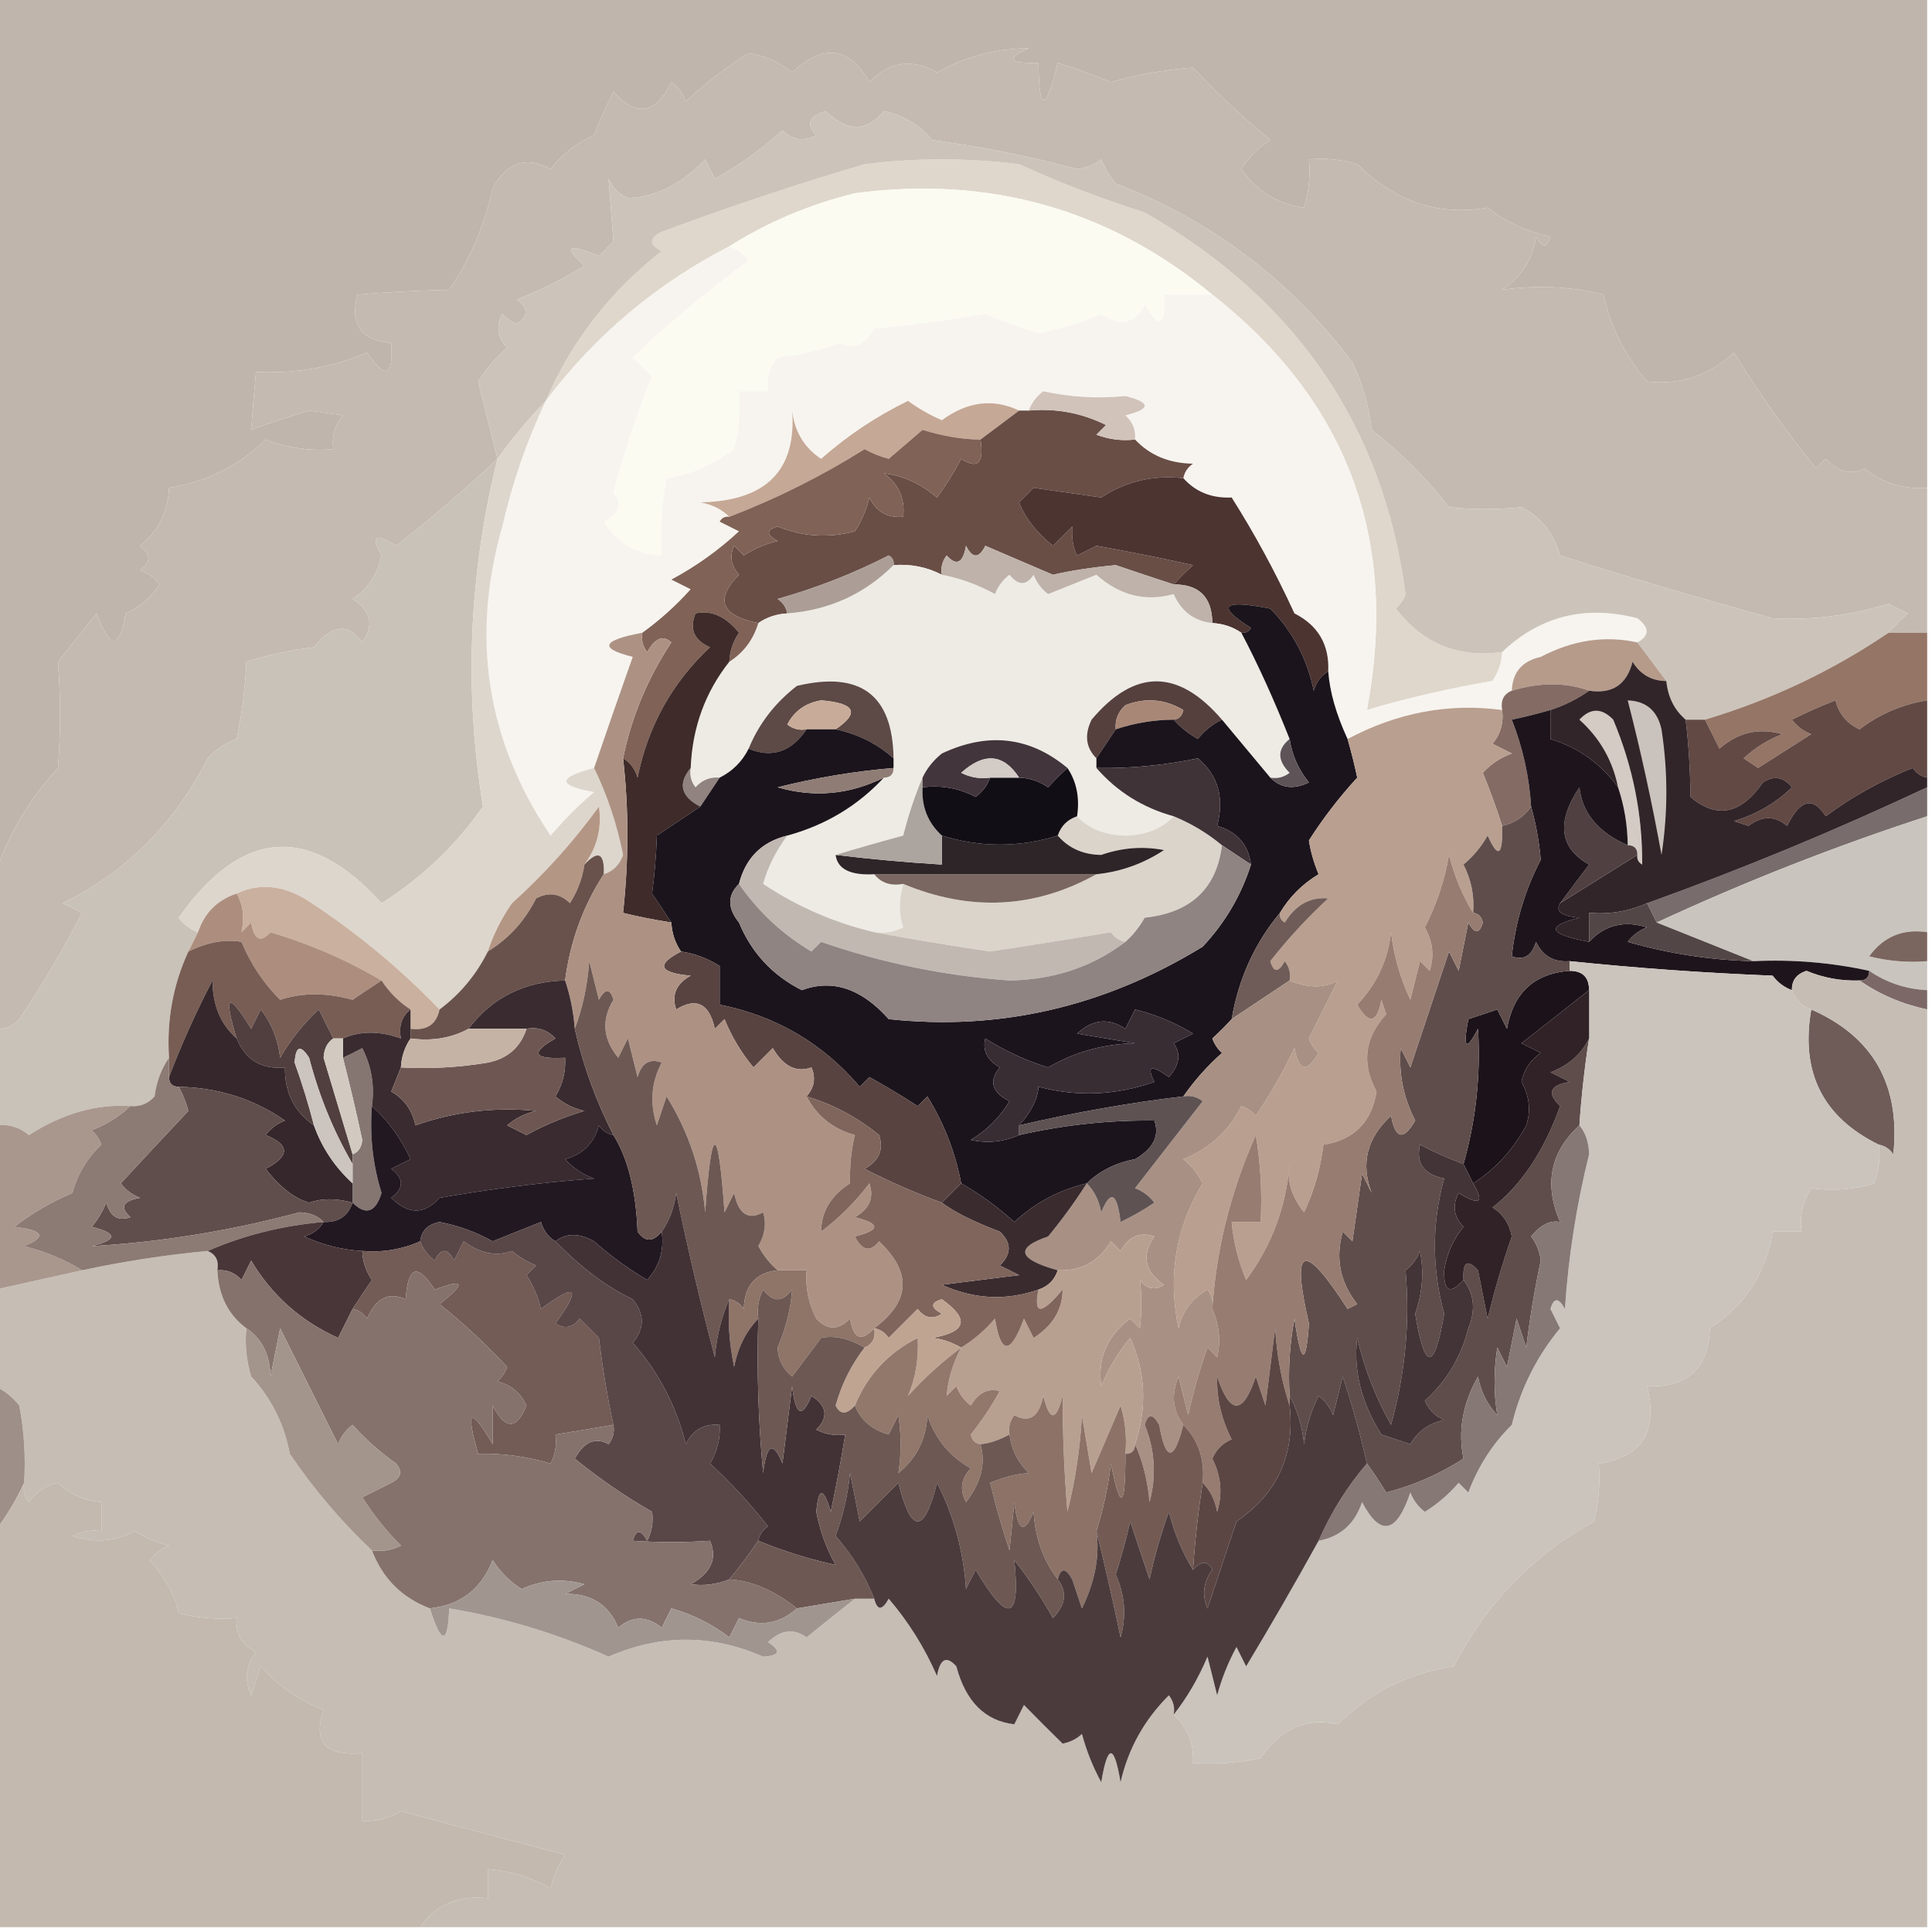 <?xml version="1.0" encoding="UTF-8"?>
<!DOCTYPE svg PUBLIC "-//W3C//DTD SVG 1.1//EN" "http://www.w3.org/Graphics/SVG/1.1/DTD/svg11.dtd">
<svg xmlns="http://www.w3.org/2000/svg" version="1.1" width="200px" height="200px" style="shape-rendering:geometricPrecision; text-rendering:geometricPrecision; image-rendering:optimizeQuality; fill-rule:evenodd; clip-rule:evenodd" xmlns:xlink="http://www.w3.org/1999/xlink">
<g><path style="opacity:1" fill="#c0b5ac" d="M -0.5,-0.5 C 66.167,-0.5 132.833,-0.5 199.5,-0.5C 199.5,16.5 199.5,33.5 199.5,50.5C 197.064,50.683 194.897,50.016 193,48.5C 191.657,49.214 190.324,48.88 189,47.5C 188.667,47.833 188.333,48.167 188,48.5C 184.886,44.65 182.052,40.65 179.5,36.5C 176.972,38.874 173.972,39.874 170.5,39.5C 168.175,36.707 166.675,33.707 166,30.5C 162.681,29.657 159.181,29.49 155.5,30C 157.487,28.681 158.654,26.848 159,24.5C 159.654,25.696 160.154,25.696 160.5,24.5C 158.031,23.964 155.864,22.964 154,21.5C 148.912,22.376 144.412,20.876 140.5,17C 138.866,16.506 137.199,16.34 135.5,16.5C 135.66,18.199 135.494,19.866 135,21.5C 132.219,21.105 130.053,19.772 128.5,17.5C 129.263,16.281 130.263,15.281 131.5,14.5C 128.656,12.155 125.99,9.655 123.5,7C 120.418,7.242 117.585,7.742 115,8.5C 113.215,7.76 111.382,7.093 109.5,6.5C 108.224,11.682 107.557,11.682 107.5,6.5C 104.402,6.587 104.068,6.087 106.5,5C 103.169,4.996 100.002,5.829 97,7.5C 94.408,6.018 92.075,6.352 90,8.5C 87.912,4.821 85.246,4.488 82,7.5C 80.687,6.427 79.187,5.761 77.5,5.5C 75.24,6.911 73.074,8.578 71,10.5C 70.692,9.692 70.192,9.025 69.5,8.5C 67.895,11.821 65.895,12.154 63.5,9.5C 62.756,10.991 62.09,12.491 61.5,14C 59.714,14.784 58.214,15.951 57,17.5C 54.46,16.123 52.46,16.79 51,19.5C 50.165,23.331 48.665,26.831 46.5,30C 43.225,30.07 40.058,30.237 37,30.5C 36.2,33.572 37.367,35.239 40.5,35.5C 40.741,38.999 39.908,39.332 38,36.5C 34.35,38.046 30.516,38.713 26.5,38.5C 26.302,40.575 26.135,42.575 26,44.5C 27.61,43.893 29.61,43.226 32,42.5C 33.167,42.667 34.333,42.833 35.5,43C 34.663,44.011 34.33,45.178 34.5,46.5C 32.08,46.708 29.747,46.374 27.5,45.5C 24.752,48.207 21.419,49.874 17.5,50.5C 17.415,52.929 16.415,54.929 14.5,56.5C 15.64,57.425 15.64,58.259 14.5,59C 15.308,59.308 15.975,59.808 16.5,60.5C 15.653,61.845 14.487,62.845 13,63.5C 12.389,67.272 11.389,67.272 10,63.5C 8.667,65.167 7.333,66.833 6,68.5C 6.278,72.139 6.278,75.806 6,79.5C 2.98,82.806 0.813,86.473 -0.5,90.5C -0.5,60.167 -0.5,29.833 -0.5,-0.5 Z"/></g>
<g><path style="opacity:1" fill="#c4bab1" d="M 199.5,50.5 C 199.5,55.5 199.5,60.5 199.5,65.5C 198.167,65.5 196.833,65.5 195.5,65.5C 196.091,64.849 196.757,64.182 197.5,63.5C 196.833,63.167 196.167,62.833 195.5,62.5C 191.552,63.726 187.552,64.226 183.5,64C 176.081,61.97 168.747,59.804 161.5,57.5C 160.864,55.205 159.531,53.539 157.5,52.5C 154.89,52.76 152.39,52.76 150,52.5C 147.694,49.527 145.027,46.861 142,44.5C 141.71,42.048 141.044,39.715 140,37.5C 133.517,28.943 125.351,22.776 115.5,19C 114.874,18.25 114.374,17.416 114,16.5C 113.275,17.058 112.442,17.392 111.5,17.5C 106.574,16.173 101.574,15.173 96.5,14.5C 95.232,12.953 93.565,11.953 91.5,11.5C 89.717,13.679 87.717,13.679 85.5,11.5C 83.73,12.035 83.396,12.869 84.5,14C 83.216,14.684 82.049,14.517 81,13.5C 78.864,15.433 76.531,17.099 74,18.5C 73.667,17.833 73.333,17.167 73,16.5C 70.58,19.059 67.914,20.392 65,20.5C 64.055,20.095 63.388,19.428 63,18.5C 63.175,20.857 63.342,23.023 63.5,25C 63,25.5 62.5,26 62,26.5C 58.738,25.159 58.238,25.492 60.5,27.5C 58.275,28.893 55.942,30.06 53.5,31C 54.711,31.893 54.711,32.726 53.5,33.5C 52.914,33.291 52.414,32.957 52,32.5C 51.316,33.784 51.483,34.95 52.5,36C 51.313,37.02 50.313,38.186 49.5,39.5C 50.169,42.197 50.836,44.863 51.5,47.5C 48.237,50.583 44.737,53.583 41,56.5C 38.871,55.137 38.371,55.471 39.5,57.5C 39.099,59.434 38.099,60.934 36.5,62C 38.421,63.241 38.754,64.741 37.5,66.5C 36.032,64.468 34.365,64.635 32.5,67C 30.109,67.287 27.776,67.787 25.5,68.5C 25.401,71.121 25.067,73.788 24.5,76.5C 23.328,76.919 22.328,77.585 21.5,78.5C 18.058,85.275 13.058,90.275 6.5,93.5C 7.167,93.833 7.833,94.167 8.5,94.5C 6.555,98.282 4.389,101.949 2,105.5C 1.329,106.252 0.496,106.586 -0.5,106.5C -0.5,101.167 -0.5,95.833 -0.5,90.5C 0.813,86.473 2.98,82.806 6,79.5C 6.278,75.806 6.278,72.139 6,68.5C 7.333,66.833 8.667,65.167 10,63.5C 11.389,67.272 12.389,67.272 13,63.5C 14.487,62.845 15.653,61.845 16.5,60.5C 15.975,59.808 15.308,59.308 14.5,59C 15.64,58.259 15.64,57.425 14.5,56.5C 16.415,54.929 17.415,52.929 17.5,50.5C 21.419,49.874 24.752,48.207 27.5,45.5C 29.747,46.374 32.08,46.708 34.5,46.5C 34.33,45.178 34.663,44.011 35.5,43C 34.333,42.833 33.167,42.667 32,42.5C 29.61,43.226 27.61,43.893 26,44.5C 26.135,42.575 26.302,40.575 26.5,38.5C 30.516,38.713 34.35,38.046 38,36.5C 39.908,39.332 40.741,38.999 40.5,35.5C 37.367,35.239 36.2,33.572 37,30.5C 40.058,30.237 43.225,30.07 46.5,30C 48.665,26.831 50.165,23.331 51,19.5C 52.46,16.79 54.46,16.123 57,17.5C 58.214,15.951 59.714,14.784 61.5,14C 62.09,12.491 62.756,10.991 63.5,9.5C 65.895,12.154 67.895,11.821 69.5,8.5C 70.192,9.025 70.692,9.692 71,10.5C 73.074,8.578 75.24,6.911 77.5,5.5C 79.187,5.761 80.687,6.427 82,7.5C 85.246,4.488 87.912,4.821 90,8.5C 92.075,6.352 94.408,6.018 97,7.5C 100.002,5.829 103.169,4.996 106.5,5C 104.068,6.087 104.402,6.587 107.5,6.5C 107.557,11.682 108.224,11.682 109.5,6.5C 111.382,7.093 113.215,7.76 115,8.5C 117.585,7.742 120.418,7.242 123.5,7C 125.99,9.655 128.656,12.155 131.5,14.5C 130.263,15.281 129.263,16.281 128.5,17.5C 130.053,19.772 132.219,21.105 135,21.5C 135.494,19.866 135.66,18.199 135.5,16.5C 137.199,16.34 138.866,16.506 140.5,17C 144.412,20.876 148.912,22.376 154,21.5C 155.864,22.964 158.031,23.964 160.5,24.5C 160.154,25.696 159.654,25.696 159,24.5C 158.654,26.848 157.487,28.681 155.5,30C 159.181,29.49 162.681,29.657 166,30.5C 166.675,33.707 168.175,36.707 170.5,39.5C 173.972,39.874 176.972,38.874 179.5,36.5C 182.052,40.65 184.886,44.65 188,48.5C 188.333,48.167 188.667,47.833 189,47.5C 190.324,48.88 191.657,49.214 193,48.5C 194.897,50.016 197.064,50.683 199.5,50.5 Z"/></g>
<g><path style="opacity:1" fill="#dfd7cc" d="M 155.5,67.5 C 155.461,68.583 155.127,69.583 154.5,70.5C 150.022,71.259 145.689,72.259 141.5,73.5C 144.835,55.853 139.501,41.519 125.5,30.5C 114.808,21.664 102.475,18.164 88.5,20C 83.746,21.185 79.412,23.018 75.5,25.5C 67.945,29.389 61.611,34.722 56.5,41.5C 59.144,35.347 63.144,30.181 68.5,26C 67.167,25.333 67.167,24.667 68.5,24C 75.46,21.413 82.46,19.08 89.5,17C 94.833,16.333 100.167,16.333 105.5,17C 109.687,18.912 114.021,20.579 118.5,22C 134.191,30.962 143.191,44.129 145.5,61.5C 145.291,62.086 144.957,62.586 144.5,63C 147.295,66.628 150.962,68.128 155.5,67.5 Z"/></g>
<g><path style="opacity:1" fill="#fbfbf2" d="M 125.5,30.5 C 123.833,30.5 122.167,30.5 120.5,30.5C 120.671,33.797 120.005,34.131 118.5,31.5C 117.555,33.517 116.055,33.85 114,32.5C 111.921,33.403 109.754,34.069 107.5,34.5C 105.631,33.932 103.797,33.266 102,32.5C 98.188,33.146 94.354,33.646 90.5,34C 89.531,35.758 88.364,36.258 87,35.5C 84.931,36.264 82.764,36.764 80.5,37C 79.663,38.011 79.33,39.178 79.5,40.5C 78.5,40.5 77.5,40.5 76.5,40.5C 76.662,42.527 76.496,44.527 76,46.5C 73.612,48.218 71.278,49.218 69,49.5C 68.503,52.146 68.336,54.813 68.5,57.5C 65.891,57.394 63.892,56.228 62.5,54C 64.125,53.148 64.458,52.148 63.5,51C 64.544,46.91 65.877,42.91 67.5,39C 66.833,38.333 66.167,37.667 65.5,37C 69.301,33.36 73.301,30.027 77.5,27C 76.956,26.283 76.289,25.783 75.5,25.5C 79.412,23.018 83.746,21.185 88.5,20C 102.475,18.164 114.808,21.664 125.5,30.5 Z"/></g>
<g><path style="opacity:1" fill="#f7f4ef" d="M 75.5,25.5 C 76.289,25.783 76.956,26.283 77.5,27C 73.301,30.027 69.301,33.36 65.5,37C 66.167,37.667 66.833,38.333 67.5,39C 65.877,42.91 64.544,46.91 63.5,51C 64.458,52.148 64.125,53.148 62.5,54C 63.892,56.228 65.891,57.394 68.5,57.5C 68.336,54.813 68.503,52.146 69,49.5C 71.278,49.218 73.612,48.218 76,46.5C 76.496,44.527 76.662,42.527 76.5,40.5C 77.5,40.5 78.5,40.5 79.5,40.5C 79.33,39.178 79.663,38.011 80.5,37C 82.764,36.764 84.931,36.264 87,35.5C 88.364,36.258 89.531,35.758 90.5,34C 94.354,33.646 98.188,33.146 102,32.5C 103.797,33.266 105.631,33.932 107.5,34.5C 109.754,34.069 111.921,33.403 114,32.5C 116.055,33.85 117.555,33.517 118.5,31.5C 120.005,34.131 120.671,33.797 120.5,30.5C 122.167,30.5 123.833,30.5 125.5,30.5C 139.501,41.519 144.835,55.853 141.5,73.5C 145.689,72.259 150.022,71.259 154.5,70.5C 155.127,69.583 155.461,68.583 155.5,67.5C 159.426,63.774 164.093,62.608 169.5,64C 170.774,64.977 170.774,65.811 169.5,66.5C 166.129,65.765 162.795,66.265 159.5,68C 157.574,68.422 156.574,69.589 156.5,71.5C 155.662,71.842 155.328,72.508 155.5,73.5C 149.994,72.759 144.661,73.759 139.5,76.5C 138.319,73.951 137.653,71.618 137.5,69.5C 137.622,66.743 136.455,64.743 134,63.5C 132.052,59.263 129.885,55.263 127.5,51.5C 125.447,51.598 123.78,50.931 122.5,49.5C 122.611,48.883 122.944,48.383 123.5,48C 121.026,47.963 119.026,47.13 117.5,45.5C 117.586,44.504 117.252,43.671 116.5,43C 119.167,42.333 119.167,41.667 116.5,41C 113.591,41.284 110.758,41.117 108,40.5C 107.283,41.044 106.783,41.711 106.5,42.5C 106.167,42.5 105.833,42.5 105.5,42.5C 102.815,41.224 100.148,41.558 97.5,43.5C 96.252,42.96 95.085,42.293 94,41.5C 90.749,43.077 87.749,45.077 85,47.5C 83.245,46.33 82.245,44.663 82,42.5C 82.466,48.707 79.299,51.874 72.5,52C 73.737,52.232 74.737,52.732 75.5,53.5C 75.062,53.435 74.728,53.601 74.5,54C 75.167,54.333 75.833,54.667 76.5,55C 74.404,56.954 72.07,58.621 69.5,60C 70.167,60.333 70.833,60.667 71.5,61C 69.963,62.707 68.296,64.207 66.5,65.5C 62.292,66.285 61.958,67.118 65.5,68C 64.045,72.106 62.712,75.939 61.5,79.5C 57.674,80.48 57.674,81.313 61.5,82C 59.895,83.36 58.395,84.86 57,86.5C 50.376,76.678 48.709,66.011 52,54.5C 53.052,49.93 54.552,45.597 56.5,41.5C 61.611,34.722 67.945,29.389 75.5,25.5 Z"/></g>
<g><path style="opacity:1" fill="#c5a895" d="M 105.5,42.5 C 104.167,43.5 102.833,44.5 101.5,45.5C 99.618,45.489 97.618,45.156 95.5,44.5C 94.335,45.491 93.168,46.491 92,47.5C 91.127,47.264 90.293,46.931 89.5,46.5C 85.047,49.292 80.381,51.625 75.5,53.5C 74.737,52.732 73.737,52.232 72.5,52C 79.299,51.874 82.466,48.707 82,42.5C 82.245,44.663 83.245,46.33 85,47.5C 87.749,45.077 90.749,43.077 94,41.5C 95.085,42.293 96.252,42.96 97.5,43.5C 100.148,41.558 102.815,41.224 105.5,42.5 Z"/></g>
<g><path style="opacity:1" fill="#694e46" d="M 105.5,42.5 C 105.833,42.5 106.167,42.5 106.5,42.5C 109.32,42.248 111.986,42.748 114.5,44C 114.167,44.333 113.833,44.667 113.5,45C 114.793,45.49 116.127,45.657 117.5,45.5C 119.026,47.13 121.026,47.963 123.5,48C 122.944,48.383 122.611,48.883 122.5,49.5C 119.398,49.154 116.565,49.821 114,51.5C 111.667,51.167 109.333,50.833 107,50.5C 106.5,51 106,51.5 105.5,52C 106.086,53.573 107.253,55.073 109,56.5C 109.667,55.833 110.333,55.167 111,54.5C 110.923,55.738 111.089,56.738 111.5,57.5C 112.167,57.167 112.833,56.833 113.5,56.5C 116.83,57.094 120.164,57.76 123.5,58.5C 122.757,59.182 122.091,59.849 121.5,60.5C 119.489,59.845 117.489,59.178 115.5,58.5C 112.986,58.742 110.819,59.075 109,59.5C 106.667,58.5 104.333,57.5 102,56.5C 101.333,57.833 100.667,57.833 100,56.5C 99.683,58.301 99.016,58.634 98,57.5C 97.536,58.094 97.369,58.761 97.5,59.5C 95.958,58.699 94.291,58.366 92.5,58.5C 92.565,58.062 92.399,57.728 92,57.5C 88.326,59.378 84.493,60.878 80.5,62C 81.056,62.383 81.389,62.883 81.5,63.5C 80.391,63.557 79.391,63.89 78.5,64.5C 74.641,63.722 73.975,62.055 76.5,59.5C 75.674,58.549 75.508,57.549 76,56.5C 76.333,56.833 76.667,57.167 77,57.5C 78.067,56.809 79.234,56.309 80.5,56C 79.304,55.346 79.304,54.846 80.5,54.5C 83.103,55.562 85.769,55.728 88.5,55C 89.191,53.933 89.691,52.766 90,51.5C 90.71,52.973 91.876,53.64 93.5,53.5C 93.704,51.61 93.037,50.11 91.5,49C 93.456,49.222 95.29,50.055 97,51.5C 97.923,50.241 98.757,48.908 99.5,47.5C 101.214,48.608 101.881,47.942 101.5,45.5C 102.833,44.5 104.167,43.5 105.5,42.5 Z"/></g>
<g><path style="opacity:1" fill="#ccc4ba" d="M 195.5,65.5 C 189.696,69.444 183.362,72.444 176.5,74.5C 175.833,74.5 175.167,74.5 174.5,74.5C 173.326,73.486 172.66,72.153 172.5,70.5C 171.5,69.167 170.5,67.833 169.5,66.5C 170.774,65.811 170.774,64.977 169.5,64C 164.093,62.608 159.426,63.774 155.5,67.5C 150.962,68.128 147.295,66.628 144.5,63C 144.957,62.586 145.291,62.086 145.5,61.5C 143.191,44.129 134.191,30.962 118.5,22C 114.021,20.579 109.687,18.912 105.5,17C 100.167,16.333 94.833,16.333 89.5,17C 82.46,19.08 75.46,21.413 68.5,24C 67.167,24.667 67.167,25.333 68.5,26C 63.144,30.181 59.144,35.347 56.5,41.5C 54.678,43.404 53.012,45.404 51.5,47.5C 50.836,44.863 50.169,42.197 49.5,39.5C 50.313,38.186 51.313,37.02 52.5,36C 51.483,34.95 51.316,33.784 52,32.5C 52.414,32.957 52.914,33.291 53.5,33.5C 54.711,32.726 54.711,31.893 53.5,31C 55.942,30.06 58.275,28.893 60.5,27.5C 58.238,25.492 58.738,25.159 62,26.5C 62.5,26 63,25.5 63.5,25C 63.342,23.023 63.175,20.857 63,18.5C 63.388,19.428 64.055,20.095 65,20.5C 67.914,20.392 70.58,19.059 73,16.5C 73.333,17.167 73.667,17.833 74,18.5C 76.531,17.099 78.864,15.433 81,13.5C 82.049,14.517 83.216,14.684 84.5,14C 83.396,12.869 83.73,12.035 85.5,11.5C 87.717,13.679 89.717,13.679 91.5,11.5C 93.565,11.953 95.232,12.953 96.5,14.5C 101.574,15.173 106.574,16.173 111.5,17.5C 112.442,17.392 113.275,17.058 114,16.5C 114.374,17.416 114.874,18.25 115.5,19C 125.351,22.776 133.517,28.943 140,37.5C 141.044,39.715 141.71,42.048 142,44.5C 145.027,46.861 147.694,49.527 150,52.5C 152.39,52.76 154.89,52.76 157.5,52.5C 159.531,53.539 160.864,55.205 161.5,57.5C 168.747,59.804 176.081,61.97 183.5,64C 187.552,64.226 191.552,63.726 195.5,62.5C 196.167,62.833 196.833,63.167 197.5,63.5C 196.757,64.182 196.091,64.849 195.5,65.5 Z"/></g>
<g><path style="opacity:1" fill="#d1c3ba" d="M 117.5,45.5 C 116.127,45.657 114.793,45.49 113.5,45C 113.833,44.667 114.167,44.333 114.5,44C 111.986,42.748 109.32,42.248 106.5,42.5C 106.783,41.711 107.283,41.044 108,40.5C 110.758,41.117 113.591,41.284 116.5,41C 119.167,41.667 119.167,42.333 116.5,43C 117.252,43.671 117.586,44.504 117.5,45.5 Z"/></g>
<g><path style="opacity:1" fill="#4c3431" d="M 122.5,49.5 C 123.78,50.931 125.447,51.598 127.5,51.5C 129.885,55.263 132.052,59.263 134,63.5C 136.455,64.743 137.622,66.743 137.5,69.5C 136.778,69.918 136.278,70.584 136,71.5C 135.308,68.194 133.808,65.36 131.5,63C 126.525,62.029 125.858,62.696 129.5,65C 129.272,65.399 128.938,65.565 128.5,65.5C 127.609,64.89 126.609,64.557 125.5,64.5C 125.475,61.821 124.142,60.488 121.5,60.5C 122.091,59.849 122.757,59.182 123.5,58.5C 120.164,57.76 116.83,57.094 113.5,56.5C 112.833,56.833 112.167,57.167 111.5,57.5C 111.089,56.738 110.923,55.738 111,54.5C 110.333,55.167 109.667,55.833 109,56.5C 107.253,55.073 106.086,53.573 105.5,52C 106,51.5 106.5,51 107,50.5C 109.333,50.833 111.667,51.167 114,51.5C 116.565,49.821 119.398,49.154 122.5,49.5 Z"/></g>
<g><path style="opacity:1" fill="#eeebe5" d="M 92.5,58.5 C 94.291,58.366 95.958,58.699 97.5,59.5C 99.441,59.869 101.275,60.536 103,61.5C 103.308,60.692 103.808,60.025 104.5,59.5C 105.425,60.641 106.259,60.641 107,59.5C 107.308,60.308 107.808,60.975 108.5,61.5C 110.167,60.833 111.833,60.167 113.5,59.5C 115.919,61.649 118.586,62.315 121.5,61.5C 122.283,63.288 123.616,64.288 125.5,64.5C 126.609,64.557 127.609,64.89 128.5,65.5C 130.204,68.727 131.871,72.394 133.5,76.5C 132.209,77.542 132.209,78.708 133.5,80C 132.906,80.464 132.239,80.631 131.5,80.5C 129.833,78.5 128.167,76.5 126.5,74.5C 121.95,69.209 117.45,69.209 113,74.5C 112.235,76.066 112.402,77.399 113.5,78.5C 113.5,78.833 113.5,79.167 113.5,79.5C 115.629,81.95 118.296,83.617 121.5,84.5C 120.306,85.777 118.64,86.444 116.5,86.5C 114.36,86.444 112.694,85.777 111.5,84.5C 111.784,82.585 111.451,80.919 110.5,79.5C 106.607,76.256 102.273,75.756 97.5,78C 96.62,78.708 95.953,79.542 95.5,80.5C 94.717,82.343 94.05,84.343 93.5,86.5C 91.031,87.168 88.698,87.835 86.5,88.5C 86.694,89.968 88.028,90.635 90.5,90.5C 91.209,91.404 92.209,91.737 93.5,91.5C 93.034,93.201 93.034,94.701 93.5,96C 92.552,96.483 91.552,96.65 90.5,96.5C 86.392,95.531 82.559,93.864 79,91.5C 79.464,89.807 80.297,88.14 81.5,86.5C 85.457,85.417 88.79,83.417 91.5,80.5C 92.167,80.5 92.5,80.167 92.5,79.5C 92.5,79.167 92.5,78.833 92.5,78.5C 92.411,71.937 89.078,69.437 82.5,71C 80.21,72.777 78.543,74.944 77.5,77.5C 76.833,78.833 75.833,79.833 74.5,80.5C 73.504,80.414 72.671,80.748 72,81.5C 71.536,80.906 71.369,80.239 71.5,79.5C 71.667,75.327 73,71.66 75.5,68.5C 76.974,67.564 77.974,66.23 78.5,64.5C 79.391,63.89 80.391,63.557 81.5,63.5C 85.833,63.164 89.5,61.498 92.5,58.5 Z"/></g>
<g><path style="opacity:1" fill="#beb2aa" d="M 121.5,60.5 C 124.142,60.488 125.475,61.821 125.5,64.5C 123.616,64.288 122.283,63.288 121.5,61.5C 118.586,62.315 115.919,61.649 113.5,59.5C 111.833,60.167 110.167,60.833 108.5,61.5C 107.808,60.975 107.308,60.308 107,59.5C 106.259,60.641 105.425,60.641 104.5,59.5C 103.808,60.025 103.308,60.692 103,61.5C 101.275,60.536 99.441,59.869 97.5,59.5C 97.369,58.761 97.536,58.094 98,57.5C 99.016,58.634 99.683,58.301 100,56.5C 100.667,57.833 101.333,57.833 102,56.5C 104.333,57.5 106.667,58.5 109,59.5C 110.819,59.075 112.986,58.742 115.5,58.5C 117.489,59.178 119.489,59.845 121.5,60.5 Z"/></g>
<g><path style="opacity:1" fill="#806256" d="M 101.5,45.5 C 101.881,47.942 101.214,48.608 99.5,47.5C 98.757,48.908 97.923,50.241 97,51.5C 95.29,50.055 93.456,49.222 91.5,49C 93.037,50.11 93.704,51.61 93.5,53.5C 91.876,53.64 90.71,52.973 90,51.5C 89.691,52.766 89.191,53.933 88.5,55C 85.769,55.728 83.103,55.562 80.5,54.5C 79.304,54.846 79.304,55.346 80.5,56C 79.234,56.309 78.067,56.809 77,57.5C 76.667,57.167 76.333,56.833 76,56.5C 75.508,57.549 75.674,58.549 76.5,59.5C 73.975,62.055 74.641,63.722 78.5,64.5C 77.974,66.23 76.974,67.564 75.5,68.5C 75.539,67.417 75.873,66.417 76.5,65.5C 75.11,63.797 73.61,63.13 72,63.5C 71.342,65.108 71.842,66.275 73.5,67C 69.577,70.677 67.077,75.177 66,80.5C 65.722,79.584 65.222,78.918 64.5,78.5C 65.372,74.23 67.039,70.23 69.5,66.5C 68.645,65.707 67.811,66.04 67,67.5C 66.536,66.906 66.369,66.239 66.5,65.5C 68.296,64.207 69.963,62.707 71.5,61C 70.833,60.667 70.167,60.333 69.5,60C 72.07,58.621 74.404,56.954 76.5,55C 75.833,54.667 75.167,54.333 74.5,54C 74.728,53.601 75.062,53.435 75.5,53.5C 80.381,51.625 85.047,49.292 89.5,46.5C 90.293,46.931 91.127,47.264 92,47.5C 93.168,46.491 94.335,45.491 95.5,44.5C 97.618,45.156 99.618,45.489 101.5,45.5 Z"/></g>
<g><path style="opacity:1" fill="#ac9e97" d="M 92.5,58.5 C 89.5,61.498 85.833,63.164 81.5,63.5C 81.389,62.883 81.056,62.383 80.5,62C 84.493,60.878 88.326,59.378 92,57.5C 92.399,57.728 92.565,58.062 92.5,58.5 Z"/></g>
<g><path style="opacity:1" fill="#c9c2b9" d="M 51.5,47.5 C 48.532,59.469 48.032,71.469 50,83.5C 47.15,87.552 43.65,90.885 39.5,93.5C 32.027,85.252 25.027,85.752 18.5,95C 19.044,95.717 19.711,96.217 20.5,96.5C 20.167,97.167 19.833,97.833 19.5,98.5C 17.909,101.961 17.242,105.628 17.5,109.5C 16.71,110.609 16.21,111.942 16,113.5C 15.329,114.252 14.496,114.586 13.5,114.5C 9.989,114.265 6.489,115.265 3,117.5C 1.989,116.663 0.822,116.33 -0.5,116.5C -0.5,113.167 -0.5,109.833 -0.5,106.5C 0.496,106.586 1.329,106.252 2,105.5C 4.389,101.949 6.555,98.282 8.5,94.5C 7.833,94.167 7.167,93.833 6.5,93.5C 13.058,90.275 18.058,85.275 21.5,78.5C 22.328,77.585 23.328,76.919 24.5,76.5C 25.067,73.788 25.401,71.121 25.5,68.5C 27.776,67.787 30.109,67.287 32.5,67C 34.365,64.635 36.032,64.468 37.5,66.5C 38.754,64.741 38.421,63.241 36.5,62C 38.099,60.934 39.099,59.434 39.5,57.5C 38.371,55.471 38.871,55.137 41,56.5C 44.737,53.583 48.237,50.583 51.5,47.5 Z"/></g>
<g><path style="opacity:1" fill="#b69b8b" d="M 169.5,66.5 C 170.5,67.833 171.5,69.167 172.5,70.5C 170.983,70.489 169.816,69.823 169,68.5C 168.411,70.863 166.911,71.863 164.5,71.5C 162.088,70.622 159.421,70.622 156.5,71.5C 156.574,69.589 157.574,68.422 159.5,68C 162.795,66.265 166.129,65.765 169.5,66.5 Z"/></g>
<g><path style="opacity:1" fill="#5d4945" d="M 92.5,78.5 C 90.784,76.975 88.784,75.975 86.5,75.5C 89.035,73.785 88.535,72.785 85,72.5C 83.392,72.769 82.226,73.603 81.5,75C 82.094,75.464 82.761,75.631 83.5,75.5C 81.899,77.841 79.899,78.507 77.5,77.5C 78.543,74.944 80.21,72.777 82.5,71C 89.078,69.437 92.411,71.937 92.5,78.5 Z"/></g>
<g><path style="opacity:1" fill="#c8ac99" d="M 86.5,75.5 C 85.5,75.5 84.5,75.5 83.5,75.5C 82.761,75.631 82.094,75.464 81.5,75C 82.226,73.603 83.392,72.769 85,72.5C 88.535,72.785 89.035,73.785 86.5,75.5 Z"/></g>
<g><path style="opacity:1" fill="#957566" d="M 195.5,65.5 C 196.833,65.5 198.167,65.5 199.5,65.5C 199.5,67.833 199.5,70.167 199.5,72.5C 196.91,72.918 194.577,73.918 192.5,75.5C 191.201,74.91 190.368,73.91 190,72.5C 188.491,73.09 186.991,73.756 185.5,74.5C 186.025,75.192 186.692,75.692 187.5,76C 185.656,77.182 183.823,78.349 182,79.5C 181.5,79.167 181,78.833 180.5,78.5C 181.665,77.416 182.998,76.583 184.5,76C 182.08,75.313 179.913,75.813 178,77.5C 177.487,76.473 176.987,75.473 176.5,74.5C 183.362,72.444 189.696,69.444 195.5,65.5 Z"/></g>
<g><path style="opacity:1" fill="#55403d" d="M 126.5,74.5 C 125.542,74.953 124.708,75.62 124,76.5C 123.005,75.934 122.172,75.267 121.5,74.5C 122.043,74.44 122.376,74.107 122.5,73.5C 120.579,72.359 118.579,72.192 116.5,73C 115.748,73.671 115.414,74.504 115.5,75.5C 114.833,76.5 114.167,77.5 113.5,78.5C 112.402,77.399 112.235,76.066 113,74.5C 117.45,69.209 121.95,69.209 126.5,74.5 Z"/></g>
<g><path style="opacity:1" fill="#a98776" d="M 121.5,74.5 C 119.435,74.517 117.435,74.85 115.5,75.5C 115.414,74.504 115.748,73.671 116.5,73C 118.579,72.192 120.579,72.359 122.5,73.5C 122.376,74.107 122.043,74.44 121.5,74.5 Z"/></g>
<g><path style="opacity:1" fill="#d3cbc4" d="M 169.5,88.5 C 169.5,87.833 169.167,87.5 168.5,87.5C 168.483,85.435 168.15,83.435 167.5,81.5C 166.949,78.733 165.616,76.4 163.5,74.5C 164.651,73.269 165.817,73.269 167,74.5C 169.036,79.345 170.036,84.345 170,89.5C 169.601,89.272 169.435,88.938 169.5,88.5 Z"/></g>
<g><path style="opacity:1" fill="#624944" d="M 199.5,72.5 C 199.5,75.167 199.5,77.833 199.5,80.5C 198.883,80.389 198.383,80.056 198,79.5C 194.731,80.801 191.731,82.468 189,84.5C 187.68,82.417 186.346,82.751 185,85.5C 183.75,84.427 182.416,84.427 181,85.5C 180.5,85.333 180,85.167 179.5,85C 181.847,84.288 183.847,83.121 185.5,81.5C 184.635,80.417 183.635,80.251 182.5,81C 180.212,84.295 177.712,84.795 175,82.5C 174.971,79.674 174.805,77.007 174.5,74.5C 175.167,74.5 175.833,74.5 176.5,74.5C 176.987,75.473 177.487,76.473 178,77.5C 179.913,75.813 182.08,75.313 184.5,76C 182.998,76.583 181.665,77.416 180.5,78.5C 181,78.833 181.5,79.167 182,79.5C 183.823,78.349 185.656,77.182 187.5,76C 186.692,75.692 186.025,75.192 185.5,74.5C 186.991,73.756 188.491,73.09 190,72.5C 190.368,73.91 191.201,74.91 192.5,75.5C 194.577,73.918 196.91,72.918 199.5,72.5 Z"/></g>
<g><path style="opacity:1" fill="#846c64" d="M 164.5,71.5 C 163.329,72.345 161.995,73.011 160.5,73.5C 159.194,73.879 157.861,74.212 156.5,74.5C 157.642,77.399 158.308,80.399 158.5,83.5C 157.778,84.551 156.778,85.218 155.5,85.5C 154.911,83.648 154.244,81.815 153.5,80C 154.328,79.085 155.328,78.419 156.5,78C 155.833,77.667 155.167,77.333 154.5,77C 155.337,75.989 155.67,74.822 155.5,73.5C 155.328,72.508 155.662,71.842 156.5,71.5C 159.421,70.622 162.088,70.622 164.5,71.5 Z"/></g>
<g><path style="opacity:1" fill="#908380" d="M 71.5,79.5 C 71.369,80.239 71.536,80.906 72,81.5C 72.671,80.748 73.504,80.414 74.5,80.5C 73.833,81.5 73.167,82.5 72.5,83.5C 70.481,82.462 70.147,81.128 71.5,79.5 Z"/></g>
<g><path style="opacity:1" fill="#ddd6cd" d="M 56.5,41.5 C 54.552,45.597 53.052,49.93 52,54.5C 48.709,66.011 50.376,76.678 57,86.5C 58.395,84.86 59.895,83.36 61.5,82C 57.674,81.313 57.674,80.48 61.5,79.5C 62.873,82.343 63.873,85.343 64.5,88.5C 64.144,89.522 63.478,90.189 62.5,90.5C 62.591,88.302 61.925,87.969 60.5,89.5C 61.822,87.689 62.322,85.689 62,83.5C 59.37,87.132 56.37,90.465 53,93.5C 51.906,95.078 51.072,96.745 50.5,98.5C 49.299,100.909 47.633,102.909 45.5,104.5C 41.291,100.126 36.624,96.293 31.5,93C 29.059,91.608 26.726,91.441 24.5,92.5C 22.5,93.167 21.167,94.5 20.5,96.5C 19.711,96.217 19.044,95.717 18.5,95C 25.027,85.752 32.027,85.252 39.5,93.5C 43.65,90.885 47.15,87.552 50,83.5C 48.032,71.469 48.532,59.469 51.5,47.5C 53.012,45.404 54.678,43.404 56.5,41.5 Z"/></g>
<g><path style="opacity:1" fill="#3e2b2a" d="M 75.5,68.5 C 73,71.66 71.667,75.327 71.5,79.5C 70.147,81.128 70.481,82.462 72.5,83.5C 71.07,84.451 69.57,85.451 68,86.5C 67.922,88.656 67.755,90.656 67.5,92.5C 68.192,93.518 68.859,94.518 69.5,95.5C 67.455,95.166 65.789,94.832 64.5,94.5C 65.097,89.027 65.097,83.694 64.5,78.5C 65.222,78.918 65.722,79.584 66,80.5C 67.077,75.177 69.577,70.677 73.5,67C 71.842,66.275 71.342,65.108 72,63.5C 73.61,63.13 75.11,63.797 76.5,65.5C 75.873,66.417 75.539,67.417 75.5,68.5 Z"/></g>
<g><path style="opacity:1" fill="#786d6c" d="M 199.5,81.5 C 199.5,82.5 199.5,83.5 199.5,84.5C 189.953,87.606 180.62,91.273 171.5,95.5C 171.167,94.833 170.833,94.167 170.5,93.5C 180.368,89.952 190.034,85.952 199.5,81.5 Z"/></g>
<g><path style="opacity:1" fill="#c9c5be" d="M 199.5,84.5 C 199.5,88.5 199.5,92.5 199.5,96.5C 196.978,96.128 194.978,96.961 193.5,99C 195.473,99.496 197.473,99.662 199.5,99.5C 199.5,100.5 199.5,101.5 199.5,102.5C 197.297,102.396 195.297,101.73 193.5,100.5C 189.566,99.64 185.566,99.307 181.5,99.5C 178.167,98.167 174.833,96.833 171.5,95.5C 180.62,91.273 189.953,87.606 199.5,84.5 Z"/></g>
<g><path style="opacity:1" fill="#322529" d="M 172.5,70.5 C 172.66,72.153 173.326,73.486 174.5,74.5C 174.805,77.007 174.971,79.674 175,82.5C 177.712,84.795 180.212,84.295 182.5,81C 183.635,80.251 184.635,80.417 185.5,81.5C 183.847,83.121 181.847,84.288 179.5,85C 180,85.167 180.5,85.333 181,85.5C 182.416,84.427 183.75,84.427 185,85.5C 186.346,82.751 187.68,82.417 189,84.5C 191.731,82.468 194.731,80.801 198,79.5C 198.383,80.056 198.883,80.389 199.5,80.5C 199.5,80.833 199.5,81.167 199.5,81.5C 190.034,85.952 180.368,89.952 170.5,93.5C 168.621,94.341 166.621,94.675 164.5,94.5C 164.5,95.5 164.5,96.5 164.5,97.5C 160.292,96.715 159.958,95.882 163.5,95C 161.657,94.841 160.991,94.341 161.5,93.5C 164.167,91.833 166.833,90.167 169.5,88.5C 169.435,88.938 169.601,89.272 170,89.5C 170.036,84.345 169.036,79.345 167,74.5C 165.817,73.269 164.651,73.269 163.5,74.5C 165.616,76.4 166.949,78.733 167.5,81.5C 165.715,79.046 163.382,77.379 160.5,76.5C 160.5,75.5 160.5,74.5 160.5,73.5C 161.995,73.011 163.329,72.345 164.5,71.5C 166.911,71.863 168.411,70.863 169,68.5C 169.816,69.823 170.983,70.489 172.5,70.5 Z"/></g>
<g><path style="opacity:1" fill="#cac3bd" d="M 168.5,72.5 C 170.411,72.574 171.578,73.574 172,75.5C 172.667,79.833 172.667,84.167 172,88.5C 171.021,83.105 169.855,77.772 168.5,72.5 Z"/></g>
<g><path style="opacity:1" fill="#504042" d="M 168.5,87.5 C 169.167,87.5 169.5,87.833 169.5,88.5C 166.833,90.167 164.167,91.833 161.5,93.5C 162.476,92.185 163.476,90.852 164.5,89.5C 161.43,87.781 161.097,85.114 163.5,81.5C 163.784,84.167 165.451,86.167 168.5,87.5 Z"/></g>
<g><path style="opacity:1" fill="#b49684" d="M 60.5,89.5 C 60.291,90.922 59.791,92.255 59,93.5C 57.95,92.483 56.784,92.316 55.5,93C 54.337,95.328 52.67,97.162 50.5,98.5C 51.072,96.745 51.906,95.078 53,93.5C 56.37,90.465 59.37,87.132 62,83.5C 62.322,85.689 61.822,87.689 60.5,89.5 Z"/></g>
<g><path style="opacity:1" fill="#1e151c" d="M 160.5,73.5 C 160.5,74.5 160.5,75.5 160.5,76.5C 163.382,77.379 165.715,79.046 167.5,81.5C 168.15,83.435 168.483,85.435 168.5,87.5C 165.451,86.167 163.784,84.167 163.5,81.5C 161.097,85.114 161.43,87.781 164.5,89.5C 163.476,90.852 162.476,92.185 161.5,93.5C 160.991,94.341 161.657,94.841 163.5,95C 159.958,95.882 160.292,96.715 164.5,97.5C 166.126,95.757 168.126,95.257 170.5,96C 169.692,96.308 169.025,96.808 168.5,97.5C 172.749,98.726 177.083,99.393 181.5,99.5C 185.566,99.307 189.566,99.64 193.5,100.5C 193.5,101.167 193.167,101.5 192.5,101.5C 190.599,101.567 188.766,101.233 187,100.5C 185.97,100.836 185.47,101.503 185.5,102.5C 184.711,102.217 184.044,101.717 183.5,101C 176.467,100.721 169.467,100.221 162.5,99.5C 160.876,99.64 159.71,98.973 159,97.5C 158.577,98.956 157.744,99.456 156.5,99C 156.885,95.41 157.885,92.077 159.5,89C 159.327,87.091 158.993,85.257 158.5,83.5C 158.308,80.399 157.642,77.399 156.5,74.5C 157.861,74.212 159.194,73.879 160.5,73.5 Z"/></g>
<g><path style="opacity:1" fill="#1b141c" d="M 137.5,69.5 C 137.653,71.618 138.319,73.951 139.5,76.5C 139.879,77.806 140.212,79.139 140.5,80.5C 138.642,82.524 136.975,84.691 135.5,87C 135.665,88.117 135.998,89.284 136.5,90.5C 134.812,91.521 133.479,92.855 132.5,94.5C 129.89,97.632 128.223,101.299 127.5,105.5C 126.909,106.151 126.243,106.818 125.5,107.5C 125.709,108.086 126.043,108.586 126.5,109C 124.959,110.371 123.625,111.871 122.5,113.5C 117.03,114.136 111.363,115.136 105.5,116.5C 106.766,115.087 107.432,113.754 107.5,112.5C 111.5,113.562 115.5,113.395 119.5,112C 118.66,110.334 119.16,110.167 121,111.5C 122.113,110.24 122.28,109.073 121.5,108C 122.167,107.667 122.833,107.333 123.5,107C 121.661,105.868 119.661,105.035 117.5,104.5C 117.167,105.167 116.833,105.833 116.5,106.5C 114.776,105.339 113.11,105.505 111.5,107C 113.5,107.333 115.5,107.667 117.5,108C 114.237,108.064 111.237,108.898 108.5,110.5C 106.189,109.786 104.022,108.786 102,107.5C 101.689,108.742 102.189,109.742 103.5,110.5C 102.332,111.906 102.665,113.072 104.5,114C 103.5,115.667 102.167,117 100.5,118C 102.197,118.384 103.863,118.218 105.5,117.5C 110.134,116.448 114.801,115.948 119.5,116C 120.061,117.566 119.394,118.899 117.5,120C 115.509,120.374 113.842,121.207 112.5,122.5C 109.657,123.172 107.157,124.505 105,126.5C 103.288,124.948 101.455,123.615 99.5,122.5C 98.889,119.279 97.722,116.279 96,113.5C 95.667,113.833 95.333,114.167 95,114.5C 93.384,113.455 91.718,112.455 90,111.5C 89.667,111.833 89.333,112.167 89,112.5C 85.163,107.997 80.33,105.164 74.5,104C 74.5,102.667 74.5,101.333 74.5,100C 73.255,99.209 71.922,98.709 70.5,98.5C 69.89,97.609 69.557,96.609 69.5,95.5C 68.859,94.518 68.192,93.518 67.5,92.5C 67.755,90.656 67.922,88.656 68,86.5C 69.57,85.451 71.07,84.451 72.5,83.5C 73.167,82.5 73.833,81.5 74.5,80.5C 75.833,79.833 76.833,78.833 77.5,77.5C 79.899,78.507 81.899,77.841 83.5,75.5C 84.5,75.5 85.5,75.5 86.5,75.5C 88.784,75.975 90.784,76.975 92.5,78.5C 92.5,78.833 92.5,79.167 92.5,79.5C 88.453,79.84 84.453,80.506 80.5,81.5C 84.26,82.598 87.927,82.265 91.5,80.5C 88.79,83.417 85.457,85.417 81.5,86.5C 78.856,87.144 77.189,88.811 76.5,91.5C 75.295,92.672 75.295,94.005 76.5,95.5C 77.797,98.631 79.964,100.964 83,102.5C 86.177,101.327 89.177,102.327 92,105.5C 103.486,106.731 114.319,104.231 124.5,98C 126.82,95.523 128.487,92.689 129.5,89.5C 129.238,87.436 128.071,86.103 126,85.5C 126.763,82.58 126.097,80.247 124,78.5C 120.449,79.234 116.949,79.567 113.5,79.5C 113.5,79.167 113.5,78.833 113.5,78.5C 114.167,77.5 114.833,76.5 115.5,75.5C 117.435,74.85 119.435,74.517 121.5,74.5C 122.172,75.267 123.005,75.934 124,76.5C 124.708,75.62 125.542,74.953 126.5,74.5C 128.167,76.5 129.833,78.5 131.5,80.5C 132.601,81.598 133.934,81.765 135.5,81C 134.418,79.67 133.751,78.17 133.5,76.5C 131.871,72.394 130.204,68.727 128.5,65.5C 128.938,65.565 129.272,65.399 129.5,65C 125.858,62.696 126.525,62.029 131.5,63C 133.808,65.36 135.308,68.194 136,71.5C 136.278,70.584 136.778,69.918 137.5,69.5 Z"/></g>
<g><path style="opacity:1" fill="#dbd4cb" d="M 111.5,84.5 C 112.694,85.777 114.36,86.444 116.5,86.5C 118.64,86.444 120.306,85.777 121.5,84.5C 123.332,85.249 124.999,86.249 126.5,87.5C 125.943,91.99 123.277,94.49 118.5,95C 117.934,95.995 117.267,96.828 116.5,97.5C 115.883,97.389 115.383,97.056 115,96.5C 110.866,97.196 106.7,97.862 102.5,98.5C 98.365,97.891 94.365,97.224 90.5,96.5C 91.552,96.65 92.552,96.483 93.5,96C 93.034,94.701 93.034,93.201 93.5,91.5C 100.443,94.389 107.11,94.056 113.5,90.5C 116.016,90.245 118.35,89.411 120.5,88C 118.32,87.581 116.154,87.748 114,88.5C 112.124,88.475 110.624,87.809 109.5,86.5C 109.833,85.5 110.5,84.833 111.5,84.5 Z"/></g>
<g><path style="opacity:1" fill="#7a6761" d="M 90.5,90.5 C 98.167,90.5 105.833,90.5 113.5,90.5C 107.11,94.056 100.443,94.389 93.5,91.5C 92.209,91.737 91.209,91.404 90.5,90.5 Z"/></g>
<g><path style="opacity:1" fill="#2d2528" d="M 97.5,86.5 C 101.484,87.743 105.484,87.743 109.5,86.5C 110.624,87.809 112.124,88.475 114,88.5C 116.154,87.748 118.32,87.581 120.5,88C 118.35,89.411 116.016,90.245 113.5,90.5C 105.833,90.5 98.167,90.5 90.5,90.5C 88.028,90.635 86.694,89.968 86.5,88.5C 90.154,88.942 93.821,89.276 97.5,89.5C 97.5,88.5 97.5,87.5 97.5,86.5 Z"/></g>
<g><path style="opacity:1" fill="#aca49f" d="M 95.5,80.5 C 95.5,80.833 95.5,81.167 95.5,81.5C 95.391,83.514 96.058,85.18 97.5,86.5C 97.5,87.5 97.5,88.5 97.5,89.5C 93.821,89.276 90.154,88.942 86.5,88.5C 88.698,87.835 91.031,87.168 93.5,86.5C 94.05,84.343 94.717,82.343 95.5,80.5 Z"/></g>
<g><path style="opacity:1" fill="#3f3337" d="M 129.5,89.5 C 128.5,88.833 127.5,88.167 126.5,87.5C 124.999,86.249 123.332,85.249 121.5,84.5C 118.296,83.617 115.629,81.95 113.5,79.5C 116.949,79.567 120.449,79.234 124,78.5C 126.097,80.247 126.763,82.58 126,85.5C 128.071,86.103 129.238,87.436 129.5,89.5 Z"/></g>
<g><path style="opacity:1" fill="#120e15" d="M 110.5,79.5 C 111.451,80.919 111.784,82.585 111.5,84.5C 110.5,84.833 109.833,85.5 109.5,86.5C 105.484,87.743 101.484,87.743 97.5,86.5C 96.058,85.18 95.391,83.514 95.5,81.5C 97.467,81.261 99.3,81.594 101,82.5C 101.717,81.956 102.217,81.289 102.5,80.5C 103.5,80.5 104.5,80.5 105.5,80.5C 106.583,80.539 107.583,80.873 108.5,81.5C 109.182,80.757 109.849,80.091 110.5,79.5 Z"/></g>
<g><path style="opacity:1" fill="#8f7c75" d="M 92.5,79.5 C 92.5,80.167 92.167,80.5 91.5,80.5C 87.927,82.265 84.26,82.598 80.5,81.5C 84.453,80.506 88.453,79.84 92.5,79.5 Z"/></g>
<g><path style="opacity:1" fill="#5e5457" d="M 133.5,76.5 C 133.751,78.17 134.418,79.67 135.5,81C 133.934,81.765 132.601,81.598 131.5,80.5C 132.239,80.631 132.906,80.464 133.5,80C 132.209,78.708 132.209,77.542 133.5,76.5 Z"/></g>
<g><path style="opacity:1" fill="#42353b" d="M 110.5,79.5 C 109.849,80.091 109.182,80.757 108.5,81.5C 107.583,80.873 106.583,80.539 105.5,80.5C 103.879,78.025 101.879,77.858 99.5,80C 100.448,80.483 101.448,80.65 102.5,80.5C 102.217,81.289 101.717,81.956 101,82.5C 99.3,81.594 97.467,81.261 95.5,81.5C 95.5,81.167 95.5,80.833 95.5,80.5C 95.953,79.542 96.62,78.708 97.5,78C 102.273,75.756 106.607,76.256 110.5,79.5 Z"/></g>
<g><path style="opacity:1" fill="#d2cbc6" d="M 105.5,80.5 C 104.5,80.5 103.5,80.5 102.5,80.5C 101.448,80.65 100.448,80.483 99.5,80C 101.879,77.858 103.879,78.025 105.5,80.5 Z"/></g>
<g><path style="opacity:1" fill="#534646" d="M 170.5,93.5 C 170.833,94.167 171.167,94.833 171.5,95.5C 174.833,96.833 178.167,98.167 181.5,99.5C 177.083,99.393 172.749,98.726 168.5,97.5C 169.025,96.808 169.692,96.308 170.5,96C 168.126,95.257 166.126,95.757 164.5,97.5C 164.5,96.5 164.5,95.5 164.5,94.5C 166.621,94.675 168.621,94.341 170.5,93.5 Z"/></g>
<g><path style="opacity:1" fill="#7b655f" d="M 199.5,96.5 C 199.5,97.5 199.5,98.5 199.5,99.5C 197.473,99.662 195.473,99.496 193.5,99C 194.978,96.961 196.978,96.128 199.5,96.5 Z"/></g>
<g><path style="opacity:1" fill="#cab09e" d="M 24.5,92.5 C 26.726,91.441 29.059,91.608 31.5,93C 36.624,96.293 41.291,100.126 45.5,104.5C 45.179,106.048 44.179,106.715 42.5,106.5C 42.5,105.833 42.5,105.167 42.5,104.5C 41.306,103.728 40.306,102.728 39.5,101.5C 35.967,99.404 32.133,97.738 28,96.5C 26.984,97.634 26.317,97.301 26,95.5C 25.667,95.833 25.333,96.167 25,96.5C 25.331,94.981 25.164,93.648 24.5,92.5 Z"/></g>
<g><path style="opacity:1" fill="#b99f8f" d="M 155.5,73.5 C 155.67,74.822 155.337,75.989 154.5,77C 155.167,77.333 155.833,77.667 156.5,78C 155.328,78.419 154.328,79.085 153.5,80C 154.244,81.815 154.911,83.648 155.5,85.5C 155.587,88.598 155.087,88.932 154,86.5C 153.355,87.646 152.522,88.646 151.5,89.5C 152.309,91.071 152.643,92.738 152.5,94.5C 151.4,92.723 150.566,90.723 150,88.5C 149.551,91.132 148.717,93.632 147.5,96C 148.33,97.465 148.496,98.965 148,100.5C 147.667,100.167 147.333,99.833 147,99.5C 146.667,100.833 146.333,102.167 146,103.5C 144.956,101.285 144.29,98.952 144,96.5C 143.67,99.411 142.503,101.911 140.5,104C 141.715,106.096 142.549,105.929 143,103.5C 143.167,104 143.333,104.5 143.5,105C 141.258,107.435 140.924,110.102 142.5,113C 141.986,116.18 140.153,118.014 137,118.5C 136.71,120.952 136.044,123.285 135,125.5C 133.69,123.868 133.19,122.201 133.5,120.5C 133.132,124.956 131.632,128.956 129,132.5C 128.187,130.564 127.687,128.564 127.5,126.5C 128.5,126.5 129.5,126.5 130.5,126.5C 130.665,123.482 130.498,120.482 130,117.5C 127.399,123.349 125.899,129.349 125.5,135.5C 125.631,134.761 125.464,134.094 125,133.5C 123.415,134.376 122.415,135.709 122,137.5C 120.868,132.111 121.702,127.111 124.5,122.5C 124.023,121.522 123.357,120.689 122.5,120C 125.196,118.925 127.196,117.092 128.5,114.5C 129.086,114.709 129.586,115.043 130,115.5C 131.522,113.259 132.855,110.926 134,108.5C 134.451,110.929 135.285,111.096 136.5,109C 136.043,108.586 135.709,108.086 135.5,107.5C 136.5,105.5 137.5,103.5 138.5,101.5C 137.113,102.309 135.446,102.309 133.5,101.5C 133.631,100.761 133.464,100.094 133,99.5C 132.346,100.696 131.846,100.696 131.5,99.5C 133.316,97.183 135.316,95.016 137.5,93C 135.613,92.837 134.113,93.671 133,95.5C 132.601,95.272 132.435,94.938 132.5,94.5C 133.479,92.855 134.812,91.521 136.5,90.5C 135.998,89.284 135.665,88.117 135.5,87C 136.975,84.691 138.642,82.524 140.5,80.5C 140.212,79.139 139.879,77.806 139.5,76.5C 144.661,73.759 149.994,72.759 155.5,73.5 Z"/></g>
<g><path style="opacity:1" fill="#c1b8b1" d="M 81.5,86.5 C 80.297,88.14 79.464,89.807 79,91.5C 82.559,93.864 86.392,95.531 90.5,96.5C 94.365,97.224 98.365,97.891 102.5,98.5C 106.7,97.862 110.866,97.196 115,96.5C 115.383,97.056 115.883,97.389 116.5,97.5C 113.087,100.093 109.087,101.426 104.5,101.5C 97.785,101.018 91.285,99.684 85,97.5C 84.667,97.833 84.333,98.167 84,98.5C 80.992,96.716 78.492,94.383 76.5,91.5C 77.189,88.811 78.856,87.144 81.5,86.5 Z"/></g>
<g><path style="opacity:1" fill="#8f8482" d="M 126.5,87.5 C 127.5,88.167 128.5,88.833 129.5,89.5C 128.487,92.689 126.82,95.523 124.5,98C 114.319,104.231 103.486,106.731 92,105.5C 89.177,102.327 86.177,101.327 83,102.5C 79.964,100.964 77.797,98.631 76.5,95.5C 75.295,94.005 75.295,92.672 76.5,91.5C 78.492,94.383 80.992,96.716 84,98.5C 84.333,98.167 84.667,97.833 85,97.5C 91.285,99.684 97.785,101.018 104.5,101.5C 109.087,101.426 113.087,100.093 116.5,97.5C 117.267,96.828 117.934,95.995 118.5,95C 123.277,94.49 125.943,91.99 126.5,87.5 Z"/></g>
<g><path style="opacity:1" fill="#ad8e7e" d="M 24.5,92.5 C 25.164,93.648 25.331,94.981 25,96.5C 25.333,96.167 25.667,95.833 26,95.5C 26.317,97.301 26.984,97.634 28,96.5C 32.133,97.738 35.967,99.404 39.5,101.5C 38.518,102.141 37.518,102.807 36.5,103.5C 33.786,102.747 31.286,102.747 29,103.5C 27.274,101.772 25.941,99.772 25,97.5C 23.286,97.205 21.453,97.538 19.5,98.5C 19.833,97.833 20.167,97.167 20.5,96.5C 21.167,94.5 22.5,93.167 24.5,92.5 Z"/></g>
<g><path style="opacity:1" fill="#6f5c58" d="M 133.5,101.5 C 131.5,102.833 129.5,104.167 127.5,105.5C 128.223,101.299 129.89,97.632 132.5,94.5C 132.435,94.938 132.601,95.272 133,95.5C 134.113,93.671 135.613,92.837 137.5,93C 135.316,95.016 133.316,97.183 131.5,99.5C 131.846,100.696 132.346,100.696 133,99.5C 133.464,100.094 133.631,100.761 133.5,101.5 Z"/></g>
<g><path style="opacity:1" fill="#7c6867" d="M 193.5,100.5 C 195.297,101.73 197.297,102.396 199.5,102.5C 199.5,103.167 199.5,103.833 199.5,104.5C 196.904,103.945 194.571,102.945 192.5,101.5C 193.167,101.5 193.5,101.167 193.5,100.5 Z"/></g>
<g><path style="opacity:1" fill="#785d54" d="M 39.5,101.5 C 40.306,102.728 41.306,103.728 42.5,104.5C 41.596,105.209 41.263,106.209 41.5,107.5C 39.309,106.709 37.309,106.709 35.5,107.5C 35.167,107.5 34.833,107.5 34.5,107.5C 34.013,106.527 33.513,105.527 33,104.5C 31.418,105.96 30.085,107.627 29,109.5C 28.784,107.616 28.117,105.949 27,104.5C 26.667,105.167 26.333,105.833 26,106.5C 23.602,102.598 23.102,102.932 24.5,107.5C 22.836,106.051 22.002,104.051 22,101.5C 20.296,104.758 18.796,108.091 17.5,111.5C 17.5,110.833 17.5,110.167 17.5,109.5C 17.242,105.628 17.909,101.961 19.5,98.5C 21.453,97.538 23.286,97.205 25,97.5C 25.941,99.772 27.274,101.772 29,103.5C 31.286,102.747 33.786,102.747 36.5,103.5C 37.518,102.807 38.518,102.141 39.5,101.5 Z"/></g>
<g><path style="opacity:1" fill="#69524c" d="M 62.5,90.5 C 60.358,93.8 59.025,97.467 58.5,101.5C 54.284,101.608 50.95,103.274 48.5,106.5C 46.735,107.461 44.735,107.795 42.5,107.5C 42.5,107.167 42.5,106.833 42.5,106.5C 44.179,106.715 45.179,106.048 45.5,104.5C 47.633,102.909 49.299,100.909 50.5,98.5C 52.67,97.162 54.337,95.328 55.5,93C 56.784,92.316 57.95,92.483 59,93.5C 59.791,92.255 60.291,90.922 60.5,89.5C 61.925,87.969 62.591,88.302 62.5,90.5 Z"/></g>
<g><path style="opacity:1" fill="#1c131a" d="M 162.5,100.5 C 163.833,100.5 164.5,101.167 164.5,102.5C 162.197,104.325 159.864,106.158 157.5,108C 158.167,108.333 158.833,108.667 159.5,109C 158.426,109.739 157.759,110.739 157.5,112C 158.33,113.465 158.496,114.965 158,116.5C 156.618,119.043 154.785,121.043 152.5,122.5C 152.167,121.833 151.833,121.167 151.5,120.5C 152.795,115.934 153.295,111.267 153,106.5C 151.753,108.881 151.42,108.547 152,105.5C 153,105.167 154,104.833 155,104.5C 155.333,105.167 155.667,105.833 156,106.5C 156.658,102.77 158.824,100.77 162.5,100.5 Z"/></g>
<g><path style="opacity:1" fill="#513f3f" d="M 34.5,107.5 C 33.876,107.917 33.543,108.584 33.5,109.5C 34.507,112.851 35.507,116.184 36.5,119.5C 36.5,119.833 36.5,120.167 36.5,120.5C 34.538,117.135 33.038,113.468 32,109.5C 31.111,108.112 30.611,108.278 30.5,110C 31.274,112.154 31.941,114.321 32.5,116.5C 30.461,115.089 29.461,113.089 29.5,110.5C 27.067,110.727 25.401,109.727 24.5,107.5C 23.102,102.932 23.602,102.598 26,106.5C 26.333,105.833 26.667,105.167 27,104.5C 28.117,105.949 28.784,107.616 29,109.5C 30.085,107.627 31.418,105.96 33,104.5C 33.513,105.527 34.013,106.527 34.5,107.5 Z"/></g>
<g><path style="opacity:1" fill="#857672" d="M 38.5,114.5 C 38.26,117.579 38.593,120.579 39.5,123.5C 38.867,125.519 37.867,125.853 36.5,124.5C 36.5,123.833 36.5,123.167 36.5,122.5C 36.5,121.833 36.5,121.167 36.5,120.5C 36.5,120.167 36.5,119.833 36.5,119.5C 37.097,119.265 37.43,118.765 37.5,118C 36.883,115.116 36.216,112.283 35.5,109.5C 36.15,109.196 36.816,108.863 37.5,108.5C 38.466,110.396 38.799,112.396 38.5,114.5 Z"/></g>
<g><path style="opacity:1" fill="#584341" d="M 70.5,98.5 C 71.922,98.709 73.255,99.209 74.5,100C 74.5,101.333 74.5,102.667 74.5,104C 80.33,105.164 85.163,107.997 89,112.5C 89.333,112.167 89.667,111.833 90,111.5C 91.718,112.455 93.384,113.455 95,114.5C 95.333,114.167 95.667,113.833 96,113.5C 97.722,116.279 98.889,119.279 99.5,122.5C 98.833,123.167 98.167,123.833 97.5,124.5C 94.861,123.541 92.194,122.374 89.5,121C 91.007,120.163 91.507,118.996 91,117.5C 88.743,115.659 86.243,114.326 83.5,113.5C 84.303,112.577 84.47,111.577 84,110.5C 82.434,111.061 81.101,110.394 80,108.5C 79.333,109.167 78.667,109.833 78,110.5C 76.749,108.999 75.749,107.332 75,105.5C 74.667,105.833 74.333,106.167 74,106.5C 73.424,103.876 72.09,103.209 70,104.5C 69.493,103.004 69.993,101.837 71.5,101C 68.202,100.701 67.868,99.867 70.5,98.5 Z"/></g>
<g><path style="opacity:1" fill="#392d34" d="M 105.5,116.5 C 105.5,116.833 105.5,117.167 105.5,117.5C 103.863,118.218 102.197,118.384 100.5,118C 102.167,117 103.5,115.667 104.5,114C 102.665,113.072 102.332,111.906 103.5,110.5C 102.189,109.742 101.689,108.742 102,107.5C 104.022,108.786 106.189,109.786 108.5,110.5C 111.237,108.898 114.237,108.064 117.5,108C 115.5,107.667 113.5,107.333 111.5,107C 113.11,105.505 114.776,105.339 116.5,106.5C 116.833,105.833 117.167,105.167 117.5,104.5C 119.661,105.035 121.661,105.868 123.5,107C 122.833,107.333 122.167,107.667 121.5,108C 122.28,109.073 122.113,110.24 121,111.5C 119.16,110.167 118.66,110.334 119.5,112C 115.5,113.395 111.5,113.562 107.5,112.5C 107.432,113.754 106.766,115.087 105.5,116.5 Z"/></g>
<g><path style="opacity:1" fill="#35272b" d="M 24.5,107.5 C 25.401,109.727 27.067,110.727 29.5,110.5C 29.461,113.089 30.461,115.089 32.5,116.5C 33.325,118.81 34.658,120.81 36.5,122.5C 36.5,123.167 36.5,123.833 36.5,124.5C 34.799,124.034 33.299,124.034 32,124.5C 30.491,124.077 28.991,122.91 27.5,121C 30.028,119.684 30.028,118.517 27.5,117.5C 28.025,116.808 28.692,116.308 29.5,116C 26.276,113.76 22.61,112.593 18.5,112.5C 17.833,112.5 17.5,112.167 17.5,111.5C 18.796,108.091 20.296,104.758 22,101.5C 22.002,104.051 22.836,106.051 24.5,107.5 Z"/></g>
<g><path style="opacity:1" fill="#ad9284" d="M 66.5,65.5 C 66.369,66.239 66.536,66.906 67,67.5C 67.811,66.04 68.645,65.707 69.5,66.5C 67.039,70.23 65.372,74.23 64.5,78.5C 65.097,83.694 65.097,89.027 64.5,94.5C 65.789,94.832 67.455,95.166 69.5,95.5C 69.557,96.609 69.89,97.609 70.5,98.5C 67.868,99.867 68.202,100.701 71.5,101C 69.993,101.837 69.493,103.004 70,104.5C 72.09,103.209 73.424,103.876 74,106.5C 74.333,106.167 74.667,105.833 75,105.5C 75.749,107.332 76.749,108.999 78,110.5C 78.667,109.833 79.333,109.167 80,108.5C 81.101,110.394 82.434,111.061 84,110.5C 84.47,111.577 84.303,112.577 83.5,113.5C 84.561,115.532 86.228,116.866 88.5,117.5C 88.12,119.021 87.954,120.687 88,122.5C 86.017,123.766 85.017,125.432 85,127.5C 86.886,126.07 88.553,124.403 90,122.5C 90.507,123.996 90.007,125.163 88.5,126C 91.167,126.667 91.167,127.333 88.5,128C 89.253,129.487 90.086,129.654 91,128.5C 94.42,131.727 94.253,134.727 90.5,137.5C 89.175,138.953 88.342,138.619 88,136.5C 86.817,137.731 85.651,137.731 84.5,136.5C 83.691,134.929 83.357,133.262 83.5,131.5C 82.5,131.5 81.5,131.5 80.5,131.5C 79.722,130.844 79.056,130.011 78.5,129C 79.187,127.838 79.353,126.672 79,125.5C 77.442,126.345 76.442,125.679 76,123.5C 75.667,124.167 75.333,124.833 75,125.5C 74.333,116.167 73.667,116.167 73,125.5C 72.615,121.148 71.282,117.148 69,113.5C 68.667,114.5 68.333,115.5 68,116.5C 67.242,114.231 67.409,112.064 68.5,110C 67.256,109.544 66.423,110.044 66,111.5C 65.667,110.167 65.333,108.833 65,107.5C 64.667,108.167 64.333,108.833 64,109.5C 62.405,107.575 62.239,105.575 63.5,103.5C 63.154,102.304 62.654,102.304 62,103.5C 61.667,102.167 61.333,100.833 61,99.5C 60.814,102.036 60.314,104.369 59.5,106.5C 59.371,104.784 59.038,103.117 58.5,101.5C 59.025,97.467 60.358,93.8 62.5,90.5C 63.478,90.189 64.144,89.522 64.5,88.5C 63.873,85.343 62.873,82.343 61.5,79.5C 62.712,75.939 64.045,72.106 65.5,68C 61.958,67.118 62.292,66.285 66.5,65.5 Z"/></g>
<g><path style="opacity:1" fill="#5f4d4b" d="M 158.5,83.5 C 158.993,85.257 159.327,87.091 159.5,89C 157.885,92.077 156.885,95.41 156.5,99C 157.744,99.456 158.577,98.956 159,97.5C 159.71,98.973 160.876,99.64 162.5,99.5C 162.5,99.833 162.5,100.167 162.5,100.5C 158.824,100.77 156.658,102.77 156,106.5C 155.667,105.833 155.333,105.167 155,104.5C 154,104.833 153,105.167 152,105.5C 151.42,108.547 151.753,108.881 153,106.5C 153.295,111.267 152.795,115.934 151.5,120.5C 149.97,119.933 148.47,119.267 147,118.5C 146.552,120.409 147.385,121.576 149.5,122C 148.215,126.623 148.215,131.29 149.5,136C 148.488,141.975 147.488,141.975 146.5,136C 147.252,133.846 147.419,131.68 147,129.5C 146.692,130.308 146.192,130.975 145.5,131.5C 145.976,136.831 145.476,142.164 144,147.5C 142.4,144.666 141.234,141.666 140.5,138.5C 140.079,141.838 140.912,145.171 143,148.5C 144,148.833 145,149.167 146,149.5C 146.772,148.151 147.939,147.318 149.5,147C 148.572,146.612 147.905,145.945 147.5,145C 149.733,143.003 151.233,140.503 152,137.5C 152.78,135.613 152.613,133.946 151.5,132.5C 151.393,130.621 151.893,130.288 153,131.5C 153.333,133.167 153.667,134.833 154,136.5C 154.695,133.615 155.528,130.782 156.5,128C 156.245,126.674 155.578,125.674 154.5,125C 157.511,122.642 159.845,119.142 161.5,114.5C 160.098,113.158 160.431,112.324 162.5,112C 161.833,111.667 161.167,111.333 160.5,111C 162.35,110.31 163.684,109.144 164.5,107.5C 164.037,110.482 163.704,113.482 163.5,116.5C 160.482,119.255 159.815,122.589 161.5,126.5C 160.471,126.296 159.471,126.796 158.5,128C 159.059,128.725 159.392,129.558 159.5,130.5C 158.861,133.475 158.361,136.475 158,139.5C 157.667,138.5 157.333,137.5 157,136.5C 156.667,138.167 156.333,139.833 156,141.5C 155.667,140.833 155.333,140.167 155,139.5C 154.626,141.898 154.626,144.231 155,146.5C 153.956,145.377 153.29,144.044 153,142.5C 151.411,145.307 150.911,148.14 151.5,151C 148.99,152.612 146.324,153.779 143.5,154.5C 142.824,153.398 142.158,152.398 141.5,151.5C 140.826,148.474 139.993,145.474 139,142.5C 138.667,143.833 138.333,145.167 138,146.5C 137.692,145.692 137.192,145.025 136.5,144.5C 135.702,146.078 135.202,147.744 135,149.5C 134.802,147.618 134.302,145.952 133.5,144.5C 133.336,141.813 133.503,139.146 134,136.5C 134.699,141.281 135.199,141.447 135.5,137C 133.609,128.916 134.942,128.416 139.5,135.5C 139.833,135.333 140.167,135.167 140.5,135C 138.718,132.757 138.218,130.257 139,127.5C 139.333,127.833 139.667,128.167 140,128.5C 140.333,126.167 140.667,123.833 141,121.5C 141.333,122.167 141.667,122.833 142,123.5C 140.83,120.469 141.497,117.803 144,115.5C 144.451,117.929 145.285,118.096 146.5,116C 145.276,113.61 144.776,111.11 145,108.5C 145.333,109.167 145.667,109.833 146,110.5C 147.333,106.5 148.667,102.5 150,98.5C 150.333,99.167 150.667,99.833 151,100.5C 151.333,98.833 151.667,97.167 152,95.5C 152.654,96.696 153.154,96.696 153.5,95.5C 153.376,94.893 153.043,94.56 152.5,94.5C 152.643,92.738 152.309,91.071 151.5,89.5C 152.522,88.646 153.355,87.646 154,86.5C 155.087,88.932 155.587,88.598 155.5,85.5C 156.778,85.218 157.778,84.551 158.5,83.5 Z"/></g>
<g><path style="opacity:1" fill="#6f5c59" d="M 187.5,104.5 C 193.914,107.315 196.748,112.315 196,119.5C 195.617,118.944 195.117,118.611 194.5,118.5C 188.695,115.665 186.361,110.998 187.5,104.5 Z"/></g>
<g><path style="opacity:1" fill="#a89184" d="M 125.5,135.5 C 126.218,137.137 126.384,138.803 126,140.5C 125.667,140.167 125.333,139.833 125,139.5C 124.178,141.788 123.511,144.122 123,146.5C 122.667,145.167 122.333,143.833 122,142.5C 121.22,144.387 121.387,146.054 122.5,147.5C 121.52,151.326 120.687,151.326 120,147.5C 119.346,146.304 118.846,146.304 118.5,147.5C 119.562,150.103 119.728,152.77 119,155.5C 118.809,153.292 118.309,151.292 117.5,149.5C 118.763,145.729 118.596,142.063 117,138.5C 115.748,140.001 114.748,141.668 114,143.5C 113.591,140.642 114.591,138.309 117,136.5C 117.333,136.833 117.667,137.167 118,137.5C 118.195,135.793 118.195,134.126 118,132.5C 118.718,133.451 119.551,133.617 120.5,133C 118.473,131.604 118.14,129.938 119.5,128C 118.004,127.493 116.837,127.993 116,129.5C 115.667,129.167 115.333,128.833 115,128.5C 113.736,130.607 111.903,131.607 109.5,131.5C 105.369,130.345 105.036,129.178 108.5,128C 109.965,126.226 111.298,124.392 112.5,122.5C 113.268,123.263 113.768,124.263 114,125.5C 114.974,123.122 115.641,123.456 116,126.5C 117.205,125.929 118.372,125.262 119.5,124.5C 118.975,123.808 118.308,123.308 117.5,123C 119.833,120 122.167,117 124.5,114C 123.906,113.536 123.239,113.369 122.5,113.5C 123.625,111.871 124.959,110.371 126.5,109C 126.043,108.586 125.709,108.086 125.5,107.5C 126.243,106.818 126.909,106.151 127.5,105.5C 129.5,104.167 131.5,102.833 133.5,101.5C 135.446,102.309 137.113,102.309 138.5,101.5C 137.5,103.5 136.5,105.5 135.5,107.5C 135.709,108.086 136.043,108.586 136.5,109C 135.285,111.096 134.451,110.929 134,108.5C 132.855,110.926 131.522,113.259 130,115.5C 129.586,115.043 129.086,114.709 128.5,114.5C 127.196,117.092 125.196,118.925 122.5,120C 123.357,120.689 124.023,121.522 124.5,122.5C 121.702,127.111 120.868,132.111 122,137.5C 122.415,135.709 123.415,134.376 125,133.5C 125.464,134.094 125.631,134.761 125.5,135.5 Z"/></g>
<g><path style="opacity:1" fill="#5e5253" d="M 122.5,113.5 C 123.239,113.369 123.906,113.536 124.5,114C 122.167,117 119.833,120 117.5,123C 118.308,123.308 118.975,123.808 119.5,124.5C 118.372,125.262 117.205,125.929 116,126.5C 115.641,123.456 114.974,123.122 114,125.5C 113.768,124.263 113.268,123.263 112.5,122.5C 113.842,121.207 115.509,120.374 117.5,120C 119.394,118.899 120.061,117.566 119.5,116C 114.801,115.948 110.134,116.448 105.5,117.5C 105.5,117.167 105.5,116.833 105.5,116.5C 111.363,115.136 117.03,114.136 122.5,113.5 Z"/></g>
<g><path style="opacity:1" fill="#cac4bc" d="M 162.5,100.5 C 162.5,100.167 162.5,99.833 162.5,99.5C 169.467,100.221 176.467,100.721 183.5,101C 184.044,101.717 184.711,102.217 185.5,102.5C 185.833,103.5 186.5,104.167 187.5,104.5C 186.361,110.998 188.695,115.665 194.5,118.5C 194.657,119.873 194.49,121.207 194,122.5C 191.91,123.152 189.743,123.319 187.5,123C 186.62,124.356 186.286,125.856 186.5,127.5C 185.5,127.5 184.5,127.5 183.5,127.5C 182.835,131.749 180.668,135.082 177,137.5C 176.863,141.658 174.696,143.658 170.5,143.5C 171.661,148.175 169.994,150.841 165.5,151.5C 165.662,153.527 165.495,155.527 165,157.5C 158.698,160.97 153.865,165.97 150.5,172.5C 145.832,173.17 141.832,175.17 138.5,178.5C 135.249,177.766 132.582,178.932 130.5,182C 128.19,182.497 125.857,182.663 123.5,182.5C 123.608,180.486 122.942,178.82 121.5,177.5C 122.892,175.727 124.059,173.727 125,171.5C 125.333,172.833 125.667,174.167 126,175.5C 126.471,173.754 127.138,172.087 128,170.5C 128.333,171.167 128.667,171.833 129,172.5C 131.598,168.187 134.098,163.854 136.5,159.5C 138.752,159.084 140.252,157.751 141,155.5C 142.899,159.102 144.565,158.769 146,154.5C 146.308,155.308 146.808,155.975 147.5,156.5C 148.814,155.687 149.981,154.687 151,153.5C 151.333,153.833 151.667,154.167 152,154.5C 153.015,151.79 154.515,149.457 156.5,147.5C 157.411,143.751 159.078,140.418 161.5,137.5C 161.167,136.833 160.833,136.167 160.5,135.5C 160.846,134.304 161.346,134.304 162,135.5C 162.36,130.089 163.194,124.756 164.5,119.5C 164.48,118.274 164.147,117.274 163.5,116.5C 163.704,113.482 164.037,110.482 164.5,107.5C 164.5,105.833 164.5,104.167 164.5,102.5C 164.5,101.167 163.833,100.5 162.5,100.5 Z"/></g>
<g><path style="opacity:1" fill="#ccc4be" d="M 36.5,120.5 C 36.5,121.167 36.5,121.833 36.5,122.5C 34.658,120.81 33.325,118.81 32.5,116.5C 31.941,114.321 31.274,112.154 30.5,110C 30.611,108.278 31.111,108.112 32,109.5C 33.038,113.468 34.538,117.135 36.5,120.5 Z"/></g>
<g><path style="opacity:1" fill="#604e4c" d="M 18.5,112.5 C 22.61,112.593 26.276,113.76 29.5,116C 28.692,116.308 28.025,116.808 27.5,117.5C 30.028,118.517 30.028,119.684 27.5,121C 28.991,122.91 30.491,124.077 32,124.5C 33.299,124.034 34.799,124.034 36.5,124.5C 36.027,125.906 35.027,126.573 33.5,126.5C 32.903,125.861 32.07,125.528 31,125.5C 23.899,127.405 16.732,128.572 9.5,129C 12.167,128.333 12.167,127.667 9.5,127C 10.126,126.25 10.626,125.416 11,124.5C 11.423,125.956 12.256,126.456 13.5,126C 12.366,124.984 12.699,124.317 14.5,124C 13.692,123.692 13.025,123.192 12.5,122.5C 14.903,119.903 17.236,117.403 19.5,115C 19.257,114.098 18.923,113.265 18.5,112.5 Z"/></g>
<g><path style="opacity:1" fill="#392b2f" d="M 58.5,101.5 C 59.038,103.117 59.371,104.784 59.5,106.5C 60.38,110.365 61.713,114.031 63.5,117.5C 62.883,117.389 62.383,117.056 62,116.5C 61.5,118.333 60.333,119.5 58.5,120C 59.328,120.915 60.328,121.581 61.5,122C 56.133,122.403 50.799,123.07 45.5,124C 43.941,125.756 42.274,125.756 40.5,124C 41.833,123 41.833,122 40.5,121C 41.167,120.667 41.833,120.333 42.5,120C 41.512,117.833 40.179,116 38.5,114.5C 38.799,112.396 38.466,110.396 37.5,108.5C 36.816,108.863 36.15,109.196 35.5,109.5C 35.5,108.833 35.5,108.167 35.5,107.5C 37.309,106.709 39.309,106.709 41.5,107.5C 41.263,106.209 41.596,105.209 42.5,104.5C 42.5,105.167 42.5,105.833 42.5,106.5C 42.5,106.833 42.5,107.167 42.5,107.5C 41.89,108.391 41.557,109.391 41.5,110.5C 41.217,111.216 40.884,112.049 40.5,113C 41.849,113.772 42.682,114.939 43,116.5C 47.045,115.076 51.212,114.576 55.5,115C 54.376,115.249 53.376,115.749 52.5,116.5C 53.167,116.833 53.833,117.167 54.5,117.5C 56.382,116.469 58.382,115.635 60.5,115C 59.376,114.751 58.376,114.251 57.5,113.5C 58.246,112.264 58.579,110.93 58.5,109.5C 55.203,109.671 54.869,109.005 57.5,107.5C 56.675,106.614 55.675,106.281 54.5,106.5C 52.5,106.5 50.5,106.5 48.5,106.5C 50.95,103.274 54.284,101.608 58.5,101.5 Z"/></g>
<g><path style="opacity:1" fill="#6e5753" d="M 54.5,106.5 C 55.675,106.281 56.675,106.614 57.5,107.5C 54.869,109.005 55.203,109.671 58.5,109.5C 58.579,110.93 58.246,112.264 57.5,113.5C 58.376,114.251 59.376,114.751 60.5,115C 58.382,115.635 56.382,116.469 54.5,117.5C 53.833,117.167 53.167,116.833 52.5,116.5C 53.376,115.749 54.376,115.249 55.5,115C 51.212,114.576 47.045,115.076 43,116.5C 42.682,114.939 41.849,113.772 40.5,113C 40.884,112.049 41.217,111.216 41.5,110.5C 44.518,110.665 47.518,110.498 50.5,110C 52.55,109.584 53.884,108.417 54.5,106.5 Z"/></g>
<g><path style="opacity:1" fill="#c5b3a5" d="M 48.5,106.5 C 50.5,106.5 52.5,106.5 54.5,106.5C 53.884,108.417 52.55,109.584 50.5,110C 47.518,110.498 44.518,110.665 41.5,110.5C 41.557,109.391 41.89,108.391 42.5,107.5C 44.735,107.795 46.735,107.461 48.5,106.5 Z"/></g>
<g><path style="opacity:1" fill="#d2cac0" d="M 34.5,107.5 C 34.833,107.5 35.167,107.5 35.5,107.5C 35.5,108.167 35.5,108.833 35.5,109.5C 36.216,112.283 36.883,115.116 37.5,118C 37.43,118.765 37.097,119.265 36.5,119.5C 35.507,116.184 34.507,112.851 33.5,109.5C 33.543,108.584 33.876,107.917 34.5,107.5 Z"/></g>
<g><path style="opacity:1" fill="#c6beb5" d="M 192.5,101.5 C 194.571,102.945 196.904,103.945 199.5,104.5C 199.5,136.167 199.5,167.833 199.5,199.5C 147.5,199.5 95.5,199.5 43.5,199.5C 45.09,197.179 47.423,196.179 50.5,196.5C 50.5,195.5 50.5,194.5 50.5,193.5C 52.827,193.665 54.993,194.331 57,195.5C 57.309,194.234 57.809,193.067 58.5,192C 53.067,190.575 47.4,189.075 41.5,187.5C 40.264,188.246 38.931,188.579 37.5,188.5C 37.5,186.167 37.5,183.833 37.5,181.5C 33.689,181.819 32.356,180.319 33.5,177C 30.978,176.043 28.811,174.543 27,172.5C 26.667,173.5 26.333,174.5 26,175.5C 25.28,173.888 25.446,172.388 26.5,171C 25.027,170.29 24.36,169.124 24.5,167.5C 22.473,167.662 20.473,167.495 18.5,167C 18.165,165.252 17.165,163.419 15.5,161.5C 16.025,160.808 16.692,160.308 17.5,160C 16.234,159.691 15.067,159.191 14,158.5C 11.936,159.591 9.769,159.758 7.5,159C 8.448,158.517 9.448,158.351 10.5,158.5C 10.5,157.5 10.5,156.5 10.5,155.5C 8.8,155.374 7.3,154.707 6,153.5C 4.739,153.759 3.739,154.426 3,155.5C 2.536,154.906 2.369,154.239 2.5,153.5C 2.664,150.813 2.497,148.146 2,145.5C 1.292,144.619 0.458,143.953 -0.5,143.5C -0.5,140.167 -0.5,136.833 -0.5,133.5C 2.5,132.833 5.5,132.167 8.5,131.5C 12.79,130.575 17.123,129.909 21.5,129.5C 22.338,129.842 22.672,130.508 22.5,131.5C 22.621,134.105 23.621,136.105 25.5,137.5C 25.34,139.199 25.506,140.866 26,142.5C 28.087,144.745 29.421,147.412 30,150.5C 32.507,154.19 35.341,157.524 38.5,160.5C 39.614,163.404 41.614,165.404 44.5,166.5C 45.695,170.286 46.362,170.286 46.5,166.5C 52.213,167.46 57.713,169.126 63,171.5C 68.34,169.161 73.673,169.161 79,171.5C 80.722,171.389 80.888,170.889 79.5,170C 80.854,168.706 82.188,168.54 83.5,169.5C 85.21,168.113 86.877,166.779 88.5,165.5C 89.167,165.5 89.833,165.5 90.5,165.5C 90.81,166.738 91.31,166.738 92,165.5C 94.05,167.893 95.717,170.559 97,173.5C 97.317,171.699 97.984,171.366 99,172.5C 99.969,176.146 101.969,178.146 105,178.5C 105.333,177.833 105.667,177.167 106,176.5C 107.34,177.868 108.674,179.201 110,180.5C 110.772,180.355 111.439,180.022 112,179.5C 112.471,181.246 113.138,182.913 114,184.5C 114.667,180.5 115.333,180.5 116,184.5C 116.788,181.037 118.454,178.037 121,175.5C 121.464,176.094 121.631,176.761 121.5,177.5C 122.942,178.82 123.608,180.486 123.5,182.5C 125.857,182.663 128.19,182.497 130.5,182C 132.582,178.932 135.249,177.766 138.5,178.5C 141.832,175.17 145.832,173.17 150.5,172.5C 153.865,165.97 158.698,160.97 165,157.5C 165.495,155.527 165.662,153.527 165.5,151.5C 169.994,150.841 171.661,148.175 170.5,143.5C 174.696,143.658 176.863,141.658 177,137.5C 180.668,135.082 182.835,131.749 183.5,127.5C 184.5,127.5 185.5,127.5 186.5,127.5C 186.286,125.856 186.62,124.356 187.5,123C 189.743,123.319 191.91,123.152 194,122.5C 194.49,121.207 194.657,119.873 194.5,118.5C 195.117,118.611 195.617,118.944 196,119.5C 196.748,112.315 193.914,107.315 187.5,104.5C 186.5,104.167 185.833,103.5 185.5,102.5C 185.47,101.503 185.97,100.836 187,100.5C 188.766,101.233 190.599,101.567 192.5,101.5 Z"/></g>
<g><path style="opacity:1" fill="#302226" d="M 164.5,102.5 C 164.5,104.167 164.5,105.833 164.5,107.5C 163.684,109.144 162.35,110.31 160.5,111C 161.167,111.333 161.833,111.667 162.5,112C 160.431,112.324 160.098,113.158 161.5,114.5C 159.845,119.142 157.511,122.642 154.5,125C 155.578,125.674 156.245,126.674 156.5,128C 155.528,130.782 154.695,133.615 154,136.5C 153.667,134.833 153.333,133.167 153,131.5C 151.893,130.288 151.393,130.621 151.5,132.5C 150.105,134.054 149.439,133.721 149.5,131.5C 149.76,129.813 150.427,128.313 151.5,127C 150.483,125.951 150.316,124.784 151,123.5C 153.179,124.84 153.679,124.507 152.5,122.5C 154.785,121.043 156.618,119.043 158,116.5C 158.496,114.965 158.33,113.465 157.5,112C 157.759,110.739 158.426,109.739 159.5,109C 158.833,108.667 158.167,108.333 157.5,108C 159.864,106.158 162.197,104.325 164.5,102.5 Z"/></g>
<g><path style="opacity:1" fill="#221821" d="M 38.5,114.5 C 40.179,116 41.512,117.833 42.5,120C 41.833,120.333 41.167,120.667 40.5,121C 41.833,122 41.833,123 40.5,124C 42.274,125.756 43.941,125.756 45.5,124C 50.799,123.07 56.133,122.403 61.5,122C 60.328,121.581 59.328,120.915 58.5,120C 60.333,119.5 61.5,118.333 62,116.5C 62.383,117.056 62.883,117.389 63.5,117.5C 64.999,119.908 65.832,123.241 66,127.5C 66.77,128.598 67.603,128.598 68.5,127.5C 68.769,129.429 68.269,131.095 67,132.5C 65.003,131.328 63.17,129.995 61.5,128.5C 59.946,127.628 58.612,127.628 57.5,128.5C 56.778,128.082 56.278,127.416 56,126.5C 54.333,127.167 52.667,127.833 51,128.5C 49.293,127.541 47.459,126.875 45.5,126.5C 44.287,126.747 43.62,127.414 43.5,128.5C 41.621,129.341 39.621,129.675 37.5,129.5C 35.425,129.384 33.425,128.884 31.5,128C 32.416,127.722 33.083,127.222 33.5,126.5C 35.027,126.573 36.027,125.906 36.5,124.5C 37.867,125.853 38.867,125.519 39.5,123.5C 38.593,120.579 38.26,117.579 38.5,114.5 Z"/></g>
<g><path style="opacity:1" fill="#a9978d" d="M 13.5,114.5 C 12.4,115.558 11.066,116.392 9.5,117C 9.957,117.414 10.291,117.914 10.5,118.5C 9.024,119.88 8.024,121.547 7.5,123.5C 5.345,124.41 3.345,125.577 1.5,127C 4.544,127.359 4.878,128.026 2.5,129C 4.723,129.566 6.723,130.4 8.5,131.5C 5.5,132.167 2.5,132.833 -0.5,133.5C -0.5,127.833 -0.5,122.167 -0.5,116.5C 0.822,116.33 1.989,116.663 3,117.5C 6.489,115.265 9.989,114.265 13.5,114.5 Z"/></g>
<g><path style="opacity:1" fill="#3a2b2f" d="M 99.5,122.5 C 101.455,123.615 103.288,124.948 105,126.5C 107.157,124.505 109.657,123.172 112.5,122.5C 111.298,124.392 109.965,126.226 108.5,128C 105.036,129.178 105.369,130.345 109.5,131.5C 109.167,132.5 108.5,133.167 107.5,133.5C 104.153,134.673 100.82,134.507 97.5,133C 100.167,132.667 102.833,132.333 105.5,132C 104.833,131.667 104.167,131.333 103.5,131C 104.731,129.817 104.731,128.651 103.5,127.5C 100.792,126.472 98.792,125.472 97.5,124.5C 98.167,123.833 98.833,123.167 99.5,122.5 Z"/></g>
<g><path style="opacity:1" fill="#8c7a74" d="M 17.5,109.5 C 17.5,110.167 17.5,110.833 17.5,111.5C 17.5,112.167 17.833,112.5 18.5,112.5C 18.923,113.265 19.257,114.098 19.5,115C 17.236,117.403 14.903,119.903 12.5,122.5C 13.025,123.192 13.692,123.692 14.5,124C 12.699,124.317 12.366,124.984 13.5,126C 12.256,126.456 11.423,125.956 11,124.5C 10.626,125.416 10.126,126.25 9.5,127C 12.167,127.667 12.167,128.333 9.5,129C 16.732,128.572 23.899,127.405 31,125.5C 32.07,125.528 32.903,125.861 33.5,126.5C 29.226,126.87 25.226,127.87 21.5,129.5C 17.123,129.909 12.79,130.575 8.5,131.5C 6.723,130.4 4.723,129.566 2.5,129C 4.878,128.026 4.544,127.359 1.5,127C 3.345,125.577 5.345,124.41 7.5,123.5C 8.024,121.547 9.024,119.88 10.5,118.5C 10.291,117.914 9.957,117.414 9.5,117C 11.066,116.392 12.4,115.558 13.5,114.5C 14.496,114.586 15.329,114.252 16,113.5C 16.21,111.942 16.71,110.609 17.5,109.5 Z"/></g>
<g><path style="opacity:1" fill="#6d5853" d="M 80.5,131.5 C 78.224,131.756 77.057,133.09 77,135.5C 76.617,134.944 76.117,134.611 75.5,134.5C 74.691,136.292 74.191,138.292 74,140.5C 72.509,134.87 71.176,129.203 70,123.5C 69.79,125.058 69.29,126.391 68.5,127.5C 67.603,128.598 66.77,128.598 66,127.5C 65.832,123.241 64.999,119.908 63.5,117.5C 61.713,114.031 60.38,110.365 59.5,106.5C 60.314,104.369 60.814,102.036 61,99.5C 61.333,100.833 61.667,102.167 62,103.5C 62.654,102.304 63.154,102.304 63.5,103.5C 62.239,105.575 62.405,107.575 64,109.5C 64.333,108.833 64.667,108.167 65,107.5C 65.333,108.833 65.667,110.167 66,111.5C 66.423,110.044 67.256,109.544 68.5,110C 67.409,112.064 67.242,114.231 68,116.5C 68.333,115.5 68.667,114.5 69,113.5C 71.282,117.148 72.615,121.148 73,125.5C 73.667,116.167 74.333,116.167 75,125.5C 75.333,124.833 75.667,124.167 76,123.5C 76.442,125.679 77.442,126.345 79,125.5C 79.353,126.672 79.187,127.838 78.5,129C 79.056,130.011 79.722,130.844 80.5,131.5 Z"/></g>
<g><path style="opacity:1" fill="#b8a091" d="M 117.5,149.5 C 117.5,150.167 117.167,150.5 116.5,150.5C 116.66,148.801 116.494,147.134 116,145.5C 115,147.833 114,150.167 113,152.5C 112.667,150.5 112.333,148.5 112,146.5C 111.824,149.882 111.324,153.215 110.5,156.5C 110.17,152.567 110.003,148.567 110,144.5C 109.333,147.167 108.667,147.167 108,144.5C 107.558,146.679 106.558,147.345 105,146.5C 104.536,147.094 104.369,147.761 104.5,148.5C 103.365,149.103 102.365,149.436 101.5,149.5C 100.957,149.44 100.624,149.107 100.5,148.5C 101.624,147.086 102.624,145.586 103.5,144C 102.258,143.689 101.258,144.189 100.5,145.5C 99.808,144.975 99.308,144.308 99,143.5C 98.667,143.833 98.333,144.167 98,144.5C 98.134,142.811 98.634,141.144 99.5,139.5C 100.794,138.71 101.961,137.71 103,136.5C 103.611,140.272 104.611,140.272 106,136.5C 106.333,137.167 106.667,137.833 107,138.5C 108.983,137.234 109.983,135.568 110,133.5C 107.797,136.14 106.963,136.14 107.5,133.5C 108.5,133.167 109.167,132.5 109.5,131.5C 111.903,131.607 113.736,130.607 115,128.5C 115.333,128.833 115.667,129.167 116,129.5C 116.837,127.993 118.004,127.493 119.5,128C 118.14,129.938 118.473,131.604 120.5,133C 119.551,133.617 118.718,133.451 118,132.5C 118.195,134.126 118.195,135.793 118,137.5C 117.667,137.167 117.333,136.833 117,136.5C 114.591,138.309 113.591,140.642 114,143.5C 114.748,141.668 115.748,140.001 117,138.5C 118.596,142.063 118.763,145.729 117.5,149.5 Z"/></g>
<g><path style="opacity:1" fill="#493638" d="M 33.5,126.5 C 33.083,127.222 32.416,127.722 31.5,128C 33.425,128.884 35.425,129.384 37.5,129.5C 37.539,130.583 37.873,131.583 38.5,132.5C 37.807,133.518 37.141,134.518 36.5,135.5C 36.013,136.473 35.513,137.473 35,138.5C 31.141,136.761 28.141,134.095 26,130.5C 25.667,131.167 25.333,131.833 25,132.5C 24.329,131.748 23.496,131.414 22.5,131.5C 22.672,130.508 22.338,129.842 21.5,129.5C 25.226,127.87 29.226,126.87 33.5,126.5 Z"/></g>
<g><path style="opacity:1" fill="#7f655c" d="M 83.5,113.5 C 86.243,114.326 88.743,115.659 91,117.5C 91.507,118.996 91.007,120.163 89.5,121C 92.194,122.374 94.861,123.541 97.5,124.5C 98.792,125.472 100.792,126.472 103.5,127.5C 104.731,128.651 104.731,129.817 103.5,131C 104.167,131.333 104.833,131.667 105.5,132C 102.833,132.333 100.167,132.667 97.5,133C 100.82,134.507 104.153,134.673 107.5,133.5C 106.963,136.14 107.797,136.14 110,133.5C 109.983,135.568 108.983,137.234 107,138.5C 106.667,137.833 106.333,137.167 106,136.5C 104.611,140.272 103.611,140.272 103,136.5C 101.961,137.71 100.794,138.71 99.5,139.5C 98.472,138.926 97.472,138.593 96.5,138.5C 100.07,137.886 100.403,136.552 97.5,134.5C 96.304,134.846 96.304,135.346 97.5,136C 96.551,136.617 95.718,136.451 95,135.5C 94,136.5 93,137.5 92,138.5C 91.617,137.944 91.117,137.611 90.5,137.5C 94.253,134.727 94.42,131.727 91,128.5C 90.086,129.654 89.253,129.487 88.5,128C 91.167,127.333 91.167,126.667 88.5,126C 90.007,125.163 90.507,123.996 90,122.5C 88.553,124.403 86.886,126.07 85,127.5C 85.017,125.432 86.017,123.766 88,122.5C 87.954,120.687 88.12,119.021 88.5,117.5C 86.228,116.866 84.561,115.532 83.5,113.5 Z"/></g>
<g><path style="opacity:1" fill="#735b56" d="M 43.5,128.5 C 43.783,129.289 44.283,129.956 45,130.5C 45.667,129.167 46.333,129.167 47,130.5C 47.333,129.833 47.667,129.167 48,128.5C 49.705,129.763 51.372,130.097 53,129.5C 53.75,130.126 54.584,130.626 55.5,131C 55.167,131.333 54.833,131.667 54.5,132C 55.191,133.067 55.691,134.234 56,135.5C 59.712,132.756 60.212,133.256 57.5,137C 58.449,137.617 59.282,137.451 60,136.5C 60.667,137.167 61.333,137.833 62,138.5C 62.363,141.544 62.863,144.544 63.5,147.5C 61.5,147.833 59.5,148.167 57.5,148.5C 57.65,149.552 57.483,150.552 57,151.5C 54.429,150.755 51.929,150.421 49.5,150.5C 48.177,145.912 48.677,145.578 51,149.5C 51,148.167 51,146.833 51,145.5C 52.316,148.028 53.483,148.028 54.5,145.5C 53.91,144.201 52.91,143.368 51.5,143C 51.957,142.586 52.291,142.086 52.5,141.5C 50.343,139.178 48.01,137.011 45.5,135C 48.277,132.827 48.11,132.327 45,133.5C 43.221,130.724 42.221,131.057 42,134.5C 40.251,133.701 38.918,134.368 38,136.5C 37.617,135.944 37.117,135.611 36.5,135.5C 37.141,134.518 37.807,133.518 38.5,132.5C 37.873,131.583 37.539,130.583 37.5,129.5C 39.621,129.675 41.621,129.341 43.5,128.5 Z"/></g>
<g><path style="opacity:1" fill="#8f7468" d="M 80.5,131.5 C 81.5,131.5 82.5,131.5 83.5,131.5C 83.357,133.262 83.691,134.929 84.5,136.5C 85.651,137.731 86.817,137.731 88,136.5C 88.342,138.619 89.175,138.953 90.5,137.5C 90.672,138.492 90.338,139.158 89.5,139.5C 87.888,138.548 86.388,138.214 85,138.5C 84,139.833 83,141.167 82,142.5C 81.056,141.737 80.556,140.737 80.5,139.5C 81.362,137.49 81.862,135.49 82,133.5C 81,134.833 80,134.833 79,133.5C 78.517,134.448 78.35,135.448 78.5,136.5C 77.207,137.842 76.374,139.509 76,141.5C 75.503,139.19 75.337,136.857 75.5,134.5C 76.117,134.611 76.617,134.944 77,135.5C 77.057,133.09 78.224,131.756 80.5,131.5 Z"/></g>
<g><path style="opacity:1" fill="#594748" d="M 57.5,128.5 C 60.136,131.219 62.803,133.219 65.5,134.5C 66.747,136.042 66.747,137.542 65.5,139C 68.172,142.02 70.005,145.52 71,149.5C 71.71,148.027 72.876,147.36 74.5,147.5C 74.579,148.93 74.246,150.264 73.5,151.5C 75.656,153.49 77.656,155.657 79.5,158C 78.944,158.383 78.611,158.883 78.5,159.5C 77.557,160.883 76.557,162.216 75.5,163.5C 74.153,164.028 72.819,164.195 71.5,164C 73.616,162.829 74.282,161.329 73.5,159.5C 70.897,159.68 68.231,159.68 65.5,159.5C 65.846,158.304 66.346,158.304 67,159.5C 67.483,158.552 67.65,157.552 67.5,156.5C 64.739,154.923 62.073,153.09 59.5,151C 60.469,149.242 61.636,148.742 63,149.5C 63.464,148.906 63.631,148.239 63.5,147.5C 62.863,144.544 62.363,141.544 62,138.5C 61.333,137.833 60.667,137.167 60,136.5C 59.282,137.451 58.449,137.617 57.5,137C 60.212,133.256 59.712,132.756 56,135.5C 55.691,134.234 55.191,133.067 54.5,132C 54.833,131.667 55.167,131.333 55.5,131C 54.584,130.626 53.75,130.126 53,129.5C 51.372,130.097 49.705,129.763 48,128.5C 47.667,129.167 47.333,129.833 47,130.5C 46.333,129.167 45.667,129.167 45,130.5C 44.283,129.956 43.783,129.289 43.5,128.5C 43.62,127.414 44.287,126.747 45.5,126.5C 47.459,126.875 49.293,127.541 51,128.5C 52.667,127.833 54.333,127.167 56,126.5C 56.278,127.416 56.778,128.082 57.5,128.5 Z"/></g>
<g><path style="opacity:1" fill="#977c71" d="M 152.5,94.5 C 153.043,94.56 153.376,94.893 153.5,95.5C 153.154,96.696 152.654,96.696 152,95.5C 151.667,97.167 151.333,98.833 151,100.5C 150.667,99.833 150.333,99.167 150,98.5C 148.667,102.5 147.333,106.5 146,110.5C 145.667,109.833 145.333,109.167 145,108.5C 144.776,111.11 145.276,113.61 146.5,116C 145.285,118.096 144.451,117.929 144,115.5C 141.497,117.803 140.83,120.469 142,123.5C 141.667,122.833 141.333,122.167 141,121.5C 140.667,123.833 140.333,126.167 140,128.5C 139.667,128.167 139.333,127.833 139,127.5C 138.218,130.257 138.718,132.757 140.5,135C 140.167,135.167 139.833,135.333 139.5,135.5C 134.942,128.416 133.609,128.916 135.5,137C 135.199,141.447 134.699,141.281 134,136.5C 133.503,139.146 133.336,141.813 133.5,144.5C 133.5,144.833 133.5,145.167 133.5,145.5C 132.683,143.031 132.183,140.365 132,137.5C 131.667,140.167 131.333,142.833 131,145.5C 130.667,144.5 130.333,143.5 130,142.5C 128.667,146.5 127.333,146.5 126,142.5C 125.933,144.735 126.433,146.902 127.5,149C 126.572,149.388 125.905,150.055 125.5,151C 126.409,152.789 126.576,154.623 126,156.5C 125.768,155.263 125.268,154.263 124.5,153.5C 124.741,151.102 124.074,149.102 122.5,147.5C 121.387,146.054 121.22,144.387 122,142.5C 122.333,143.833 122.667,145.167 123,146.5C 123.511,144.122 124.178,141.788 125,139.5C 125.333,139.833 125.667,140.167 126,140.5C 126.384,138.803 126.218,137.137 125.5,135.5C 125.899,129.349 127.399,123.349 130,117.5C 130.498,120.482 130.665,123.482 130.5,126.5C 129.5,126.5 128.5,126.5 127.5,126.5C 127.687,128.564 128.187,130.564 129,132.5C 131.632,128.956 133.132,124.956 133.5,120.5C 133.19,122.201 133.69,123.868 135,125.5C 136.044,123.285 136.71,120.952 137,118.5C 140.153,118.014 141.986,116.18 142.5,113C 140.924,110.102 141.258,107.435 143.5,105C 143.333,104.5 143.167,104 143,103.5C 142.549,105.929 141.715,106.096 140.5,104C 142.503,101.911 143.67,99.411 144,96.5C 144.29,98.952 144.956,101.285 146,103.5C 146.333,102.167 146.667,100.833 147,99.5C 147.333,99.833 147.667,100.167 148,100.5C 148.496,98.965 148.33,97.465 147.5,96C 148.717,93.632 149.551,91.132 150,88.5C 150.566,90.723 151.4,92.723 152.5,94.5 Z"/></g>
<g><path style="opacity:1" fill="#867874" d="M 163.5,116.5 C 164.147,117.274 164.48,118.274 164.5,119.5C 163.194,124.756 162.36,130.089 162,135.5C 161.346,134.304 160.846,134.304 160.5,135.5C 160.833,136.167 161.167,136.833 161.5,137.5C 159.078,140.418 157.411,143.751 156.5,147.5C 154.515,149.457 153.015,151.79 152,154.5C 151.667,154.167 151.333,153.833 151,153.5C 149.981,154.687 148.814,155.687 147.5,156.5C 146.808,155.975 146.308,155.308 146,154.5C 144.565,158.769 142.899,159.102 141,155.5C 140.252,157.751 138.752,159.084 136.5,159.5C 137.789,156.556 139.455,153.889 141.5,151.5C 142.158,152.398 142.824,153.398 143.5,154.5C 146.324,153.779 148.99,152.612 151.5,151C 150.911,148.14 151.411,145.307 153,142.5C 153.29,144.044 153.956,145.377 155,146.5C 154.626,144.231 154.626,141.898 155,139.5C 155.333,140.167 155.667,140.833 156,141.5C 156.333,139.833 156.667,138.167 157,136.5C 157.333,137.5 157.667,138.5 158,139.5C 158.361,136.475 158.861,133.475 159.5,130.5C 159.392,129.558 159.059,128.725 158.5,128C 159.471,126.796 160.471,126.296 161.5,126.5C 159.815,122.589 160.482,119.255 163.5,116.5 Z"/></g>
<g><path style="opacity:1" fill="#85726c" d="M 36.5,135.5 C 37.117,135.611 37.617,135.944 38,136.5C 38.918,134.368 40.251,133.701 42,134.5C 42.221,131.057 43.221,130.724 45,133.5C 48.11,132.327 48.277,132.827 45.5,135C 48.01,137.011 50.343,139.178 52.5,141.5C 52.291,142.086 51.957,142.586 51.5,143C 52.91,143.368 53.91,144.201 54.5,145.5C 53.483,148.028 52.316,148.028 51,145.5C 51,146.833 51,148.167 51,149.5C 48.677,145.578 48.177,145.912 49.5,150.5C 51.929,150.421 54.429,150.755 57,151.5C 57.483,150.552 57.65,149.552 57.5,148.5C 59.5,148.167 61.5,147.833 63.5,147.5C 63.631,148.239 63.464,148.906 63,149.5C 61.636,148.742 60.469,149.242 59.5,151C 62.073,153.09 64.739,154.923 67.5,156.5C 67.65,157.552 67.483,158.552 67,159.5C 66.346,158.304 65.846,158.304 65.5,159.5C 68.231,159.68 70.897,159.68 73.5,159.5C 74.282,161.329 73.616,162.829 71.5,164C 72.819,164.195 74.153,164.028 75.5,163.5C 77.816,163.631 80.149,164.631 82.5,166.5C 80.702,168.1 78.702,168.434 76.5,167.5C 76.167,168.167 75.833,168.833 75.5,169.5C 73.71,168.123 71.71,167.123 69.5,166.5C 69.167,167.167 68.833,167.833 68.5,168.5C 66.958,167.253 65.458,167.253 64,168.5C 63.024,166.113 61.191,164.946 58.5,165C 59.167,164.667 59.833,164.333 60.5,164C 58.286,163.374 56.12,163.541 54,164.5C 52.779,163.728 51.779,162.728 51,161.5C 49.836,164.495 47.669,166.161 44.5,166.5C 41.614,165.404 39.614,163.404 38.5,160.5C 39.552,160.649 40.552,160.483 41.5,160C 39.992,158.493 38.659,156.827 37.5,155C 38.5,154.5 39.5,154 40.5,153.5C 41.521,152.998 41.688,152.332 41,151.5C 39.326,150.324 37.826,148.99 36.5,147.5C 35.808,148.025 35.308,148.692 35,149.5C 33.003,145.505 31.003,141.505 29,137.5C 28.667,139.167 28.333,140.833 28,142.5C 27.95,140.256 27.117,138.589 25.5,137.5C 23.621,136.105 22.621,134.105 22.5,131.5C 23.496,131.414 24.329,131.748 25,132.5C 25.333,131.833 25.667,131.167 26,130.5C 28.141,134.095 31.141,136.761 35,138.5C 35.513,137.473 36.013,136.473 36.5,135.5 Z"/></g>
<g><path style="opacity:1" fill="#c0a492" d="M 99.5,139.5 C 97.537,140.96 95.704,142.627 94,144.5C 94.783,142.655 95.116,140.655 95,138.5C 91.949,140.05 89.782,142.383 88.5,145.5C 87.636,146.463 86.97,146.463 86.5,145.5C 87.129,143.259 88.129,141.259 89.5,139.5C 90.338,139.158 90.672,138.492 90.5,137.5C 91.117,137.611 91.617,137.944 92,138.5C 93,137.5 94,136.5 95,135.5C 95.718,136.451 96.551,136.617 97.5,136C 96.304,135.346 96.304,134.846 97.5,134.5C 100.403,136.552 100.07,137.886 96.5,138.5C 97.472,138.593 98.472,138.926 99.5,139.5 Z"/></g>
<g><path style="opacity:1" fill="#92776b" d="M 99.5,139.5 C 98.634,141.144 98.134,142.811 98,144.5C 98.333,144.167 98.667,143.833 99,143.5C 99.308,144.308 99.808,144.975 100.5,145.5C 101.258,144.189 102.258,143.689 103.5,144C 102.624,145.586 101.624,147.086 100.5,148.5C 100.624,149.107 100.957,149.44 101.5,149.5C 102.062,151.496 101.562,153.496 100,155.5C 99.316,154.216 99.483,153.049 100.5,152C 98.304,150.778 96.804,148.944 96,146.5C 95.887,148.974 94.887,150.974 93,152.5C 93.305,150.557 93.305,148.557 93,146.5C 92.667,147.167 92.333,147.833 92,148.5C 90.271,148.026 89.105,147.026 88.5,145.5C 89.782,142.383 91.949,140.05 95,138.5C 95.116,140.655 94.783,142.655 94,144.5C 95.704,142.627 97.537,140.96 99.5,139.5 Z"/></g>
<g><path style="opacity:1" fill="#433437" d="M 151.5,120.5 C 151.833,121.167 152.167,121.833 152.5,122.5C 153.679,124.507 153.179,124.84 151,123.5C 150.316,124.784 150.483,125.951 151.5,127C 150.427,128.313 149.76,129.813 149.5,131.5C 149.439,133.721 150.105,134.054 151.5,132.5C 152.613,133.946 152.78,135.613 152,137.5C 151.233,140.503 149.733,143.003 147.5,145C 147.905,145.945 148.572,146.612 149.5,147C 147.939,147.318 146.772,148.151 146,149.5C 145,149.167 144,148.833 143,148.5C 140.912,145.171 140.079,141.838 140.5,138.5C 141.234,141.666 142.4,144.666 144,147.5C 145.476,142.164 145.976,136.831 145.5,131.5C 146.192,130.975 146.692,130.308 147,129.5C 147.419,131.68 147.252,133.846 146.5,136C 147.488,141.975 148.488,141.975 149.5,136C 148.215,131.29 148.215,126.623 149.5,122C 147.385,121.576 146.552,120.409 147,118.5C 148.47,119.267 149.97,119.933 151.5,120.5 Z"/></g>
<g><path style="opacity:1" fill="#a3948c" d="M 25.5,137.5 C 27.117,138.589 27.95,140.256 28,142.5C 28.333,140.833 28.667,139.167 29,137.5C 31.003,141.505 33.003,145.505 35,149.5C 35.308,148.692 35.808,148.025 36.5,147.5C 37.826,148.99 39.326,150.324 41,151.5C 41.688,152.332 41.521,152.998 40.5,153.5C 39.5,154 38.5,154.5 37.5,155C 38.659,156.827 39.992,158.493 41.5,160C 40.552,160.483 39.552,160.649 38.5,160.5C 35.341,157.524 32.507,154.19 30,150.5C 29.421,147.412 28.087,144.745 26,142.5C 25.506,140.866 25.34,139.199 25.5,137.5 Z"/></g>
<g><path style="opacity:1" fill="#9e8f88" d="M -0.5,143.5 C 0.458,143.953 1.292,144.619 2,145.5C 2.497,148.146 2.664,150.813 2.5,153.5C 1.687,155.261 0.687,156.928 -0.5,158.5C -0.5,153.5 -0.5,148.5 -0.5,143.5 Z"/></g>
<g><path style="opacity:1" fill="#423236" d="M 75.5,134.5 C 75.337,136.857 75.503,139.19 76,141.5C 76.374,139.509 77.207,137.842 78.5,136.5C 78.334,141.844 78.501,147.177 79,152.5C 79.359,149.456 80.025,149.122 81,151.5C 81.333,148.833 81.667,146.167 82,143.5C 82.359,146.544 83.025,146.878 84,144.5C 85.617,145.536 85.784,146.703 84.5,148C 85.448,148.483 86.448,148.649 87.5,148.5C 87.067,151.166 86.567,153.832 86,156.5C 85.237,153.937 84.737,153.937 84.5,156.5C 84.875,158.459 85.541,160.293 86.5,162C 83.824,161.424 81.158,160.591 78.5,159.5C 78.611,158.883 78.944,158.383 79.5,158C 77.656,155.657 75.656,153.49 73.5,151.5C 74.246,150.264 74.579,148.93 74.5,147.5C 72.876,147.36 71.71,148.027 71,149.5C 70.005,145.52 68.172,142.02 65.5,139C 66.747,137.542 66.747,136.042 65.5,134.5C 62.803,133.219 60.136,131.219 57.5,128.5C 58.612,127.628 59.946,127.628 61.5,128.5C 63.17,129.995 65.003,131.328 67,132.5C 68.269,131.095 68.769,129.429 68.5,127.5C 69.29,126.391 69.79,125.058 70,123.5C 71.176,129.203 72.509,134.87 74,140.5C 74.191,138.292 74.691,136.292 75.5,134.5 Z"/></g>
<g><path style="opacity:1" fill="#5c4643" d="M 133.5,145.5 C 134.067,150.6 132.233,154.6 128,157.5C 127,160.5 126,163.5 125,166.5C 124.405,165.101 124.572,163.768 125.5,162.5C 125.03,161.537 124.363,161.537 123.5,162.5C 123.704,159.482 124.037,156.482 124.5,153.5C 125.268,154.263 125.768,155.263 126,156.5C 126.576,154.623 126.409,152.789 125.5,151C 125.905,150.055 126.572,149.388 127.5,149C 126.433,146.902 125.933,144.735 126,142.5C 127.333,146.5 128.667,146.5 130,142.5C 130.333,143.5 130.667,144.5 131,145.5C 131.333,142.833 131.667,140.167 132,137.5C 132.183,140.365 132.683,143.031 133.5,145.5 Z"/></g>
<g><path style="opacity:1" fill="#c3b9af" d="M 2.5,153.5 C 2.369,154.239 2.536,154.906 3,155.5C 3.739,154.426 4.739,153.759 6,153.5C 7.3,154.707 8.8,155.374 10.5,155.5C 10.5,156.5 10.5,157.5 10.5,158.5C 9.448,158.351 8.448,158.517 7.5,159C 9.769,159.758 11.936,159.591 14,158.5C 15.067,159.191 16.234,159.691 17.5,160C 16.692,160.308 16.025,160.808 15.5,161.5C 17.165,163.419 18.165,165.252 18.5,167C 20.473,167.495 22.473,167.662 24.5,167.5C 24.36,169.124 25.027,170.29 26.5,171C 25.446,172.388 25.28,173.888 26,175.5C 26.333,174.5 26.667,173.5 27,172.5C 28.811,174.543 30.978,176.043 33.5,177C 32.356,180.319 33.689,181.819 37.5,181.5C 37.5,183.833 37.5,186.167 37.5,188.5C 38.931,188.579 40.264,188.246 41.5,187.5C 47.4,189.075 53.067,190.575 58.5,192C 57.809,193.067 57.309,194.234 57,195.5C 54.993,194.331 52.827,193.665 50.5,193.5C 50.5,194.5 50.5,195.5 50.5,196.5C 47.423,196.179 45.09,197.179 43.5,199.5C 28.833,199.5 14.167,199.5 -0.5,199.5C -0.5,185.833 -0.5,172.167 -0.5,158.5C 0.687,156.928 1.687,155.261 2.5,153.5 Z"/></g>
<g><path style="opacity:1" fill="#735b54" d="M 122.5,147.5 C 124.074,149.102 124.741,151.102 124.5,153.5C 124.037,156.482 123.704,159.482 123.5,162.5C 122.4,160.723 121.566,158.723 121,156.5C 120.178,158.788 119.511,161.122 119,163.5C 118.333,161.5 117.667,159.5 117,157.5C 116.578,159.355 116.078,161.189 115.5,163C 116.459,165.12 116.626,167.287 116,169.5C 115.205,165.688 114.371,162.021 113.5,158.5C 114.21,156.254 114.71,153.92 115,151.5C 116.008,156.541 116.508,156.208 116.5,150.5C 117.167,150.5 117.5,150.167 117.5,149.5C 118.309,151.292 118.809,153.292 119,155.5C 119.728,152.77 119.562,150.103 118.5,147.5C 118.846,146.304 119.346,146.304 120,147.5C 120.687,151.326 121.52,151.326 122.5,147.5 Z"/></g>
<g><path style="opacity:1" fill="#8c7267" d="M 116.5,150.5 C 116.508,156.208 116.008,156.541 115,151.5C 114.71,153.92 114.21,156.254 113.5,158.5C 113.862,161.038 113.362,163.705 112,166.5C 111.667,165.5 111.333,164.5 111,163.5C 110.31,162.262 109.81,162.262 109.5,163.5C 107.989,161.524 107.156,159.191 107,156.5C 106.026,158.878 105.359,158.544 105,155.5C 104.821,157.424 104.654,159.091 104.5,160.5C 103.727,158.187 103.06,155.854 102.5,153.5C 103.98,152.887 105.313,152.554 106.5,152.5C 105.37,151.378 104.703,150.044 104.5,148.5C 104.369,147.761 104.536,147.094 105,146.5C 106.558,147.345 107.558,146.679 108,144.5C 108.667,147.167 109.333,147.167 110,144.5C 110.003,148.567 110.17,152.567 110.5,156.5C 111.324,153.215 111.824,149.882 112,146.5C 112.333,148.5 112.667,150.5 113,152.5C 114,150.167 115,147.833 116,145.5C 116.494,147.134 116.66,148.801 116.5,150.5 Z"/></g>
<g><path style="opacity:1" fill="#6d5853" d="M 89.5,139.5 C 88.129,141.259 87.129,143.259 86.5,145.5C 86.97,146.463 87.636,146.463 88.5,145.5C 89.105,147.026 90.271,148.026 92,148.5C 92.333,147.833 92.667,147.167 93,146.5C 93.305,148.557 93.305,150.557 93,152.5C 94.887,150.974 95.887,148.974 96,146.5C 96.804,148.944 98.304,150.778 100.5,152C 99.483,153.049 99.316,154.216 100,155.5C 101.562,153.496 102.062,151.496 101.5,149.5C 102.365,149.436 103.365,149.103 104.5,148.5C 104.703,150.044 105.37,151.378 106.5,152.5C 105.313,152.554 103.98,152.887 102.5,153.5C 103.06,155.854 103.727,158.187 104.5,160.5C 104.654,159.091 104.821,157.424 105,155.5C 105.359,158.544 106.026,158.878 107,156.5C 107.156,159.191 107.989,161.524 109.5,163.5C 110.501,164.789 110.334,166.122 109,167.5C 107.829,165.411 106.496,163.411 105,161.5C 105.661,167.81 104.328,168.143 101,162.5C 100.667,163.167 100.333,163.833 100,164.5C 99.74,160.576 98.74,156.909 97,153.5C 95.667,158.833 94.333,158.833 93,153.5C 91.667,154.833 90.333,156.167 89,157.5C 88.667,155.833 88.333,154.167 88,152.5C 87.764,154.764 87.264,156.931 86.5,159C 88.232,160.972 89.565,163.139 90.5,165.5C 89.833,165.5 89.167,165.5 88.5,165.5C 86.5,165.833 84.5,166.167 82.5,166.5C 80.149,164.631 77.816,163.631 75.5,163.5C 76.557,162.216 77.557,160.883 78.5,159.5C 81.158,160.591 83.824,161.424 86.5,162C 85.541,160.293 84.875,158.459 84.5,156.5C 84.737,153.937 85.237,153.937 86,156.5C 86.567,153.832 87.067,151.166 87.5,148.5C 86.448,148.649 85.448,148.483 84.5,148C 85.784,146.703 85.617,145.536 84,144.5C 83.025,146.878 82.359,146.544 82,143.5C 81.667,146.167 81.333,148.833 81,151.5C 80.025,149.122 79.359,149.456 79,152.5C 78.501,147.177 78.334,141.844 78.5,136.5C 78.35,135.448 78.517,134.448 79,133.5C 80,134.833 81,134.833 82,133.5C 81.862,135.49 81.362,137.49 80.5,139.5C 80.556,140.737 81.056,141.737 82,142.5C 83,141.167 84,139.833 85,138.5C 86.388,138.214 87.888,138.548 89.5,139.5 Z"/></g>
<g><path style="opacity:1" fill="#a19590" d="M 82.5,166.5 C 84.5,166.167 86.5,165.833 88.5,165.5C 86.877,166.779 85.21,168.113 83.5,169.5C 82.188,168.54 80.854,168.706 79.5,170C 80.888,170.889 80.722,171.389 79,171.5C 73.673,169.161 68.34,169.161 63,171.5C 57.713,169.126 52.213,167.46 46.5,166.5C 46.362,170.286 45.695,170.286 44.5,166.5C 47.669,166.161 49.836,164.495 51,161.5C 51.779,162.728 52.779,163.728 54,164.5C 56.12,163.541 58.286,163.374 60.5,164C 59.833,164.333 59.167,164.667 58.5,165C 61.191,164.946 63.024,166.113 64,168.5C 65.458,167.253 66.958,167.253 68.5,168.5C 68.833,167.833 69.167,167.167 69.5,166.5C 71.71,167.123 73.71,168.123 75.5,169.5C 75.833,168.833 76.167,168.167 76.5,167.5C 78.702,168.434 80.702,168.1 82.5,166.5 Z"/></g>
<g><path style="opacity:1" fill="#4b3b3d" d="M 141.5,151.5 C 139.455,153.889 137.789,156.556 136.5,159.5C 134.098,163.854 131.598,168.187 129,172.5C 128.667,171.833 128.333,171.167 128,170.5C 127.138,172.087 126.471,173.754 126,175.5C 125.667,174.167 125.333,172.833 125,171.5C 124.059,173.727 122.892,175.727 121.5,177.5C 121.631,176.761 121.464,176.094 121,175.5C 118.454,178.037 116.788,181.037 116,184.5C 115.333,180.5 114.667,180.5 114,184.5C 113.138,182.913 112.471,181.246 112,179.5C 111.439,180.022 110.772,180.355 110,180.5C 108.674,179.201 107.34,177.868 106,176.5C 105.667,177.167 105.333,177.833 105,178.5C 101.969,178.146 99.969,176.146 99,172.5C 97.984,171.366 97.317,171.699 97,173.5C 95.717,170.559 94.05,167.893 92,165.5C 91.31,166.738 90.81,166.738 90.5,165.5C 89.565,163.139 88.232,160.972 86.5,159C 87.264,156.931 87.764,154.764 88,152.5C 88.333,154.167 88.667,155.833 89,157.5C 90.333,156.167 91.667,154.833 93,153.5C 94.333,158.833 95.667,158.833 97,153.5C 98.74,156.909 99.74,160.576 100,164.5C 100.333,163.833 100.667,163.167 101,162.5C 104.328,168.143 105.661,167.81 105,161.5C 106.496,163.411 107.829,165.411 109,167.5C 110.334,166.122 110.501,164.789 109.5,163.5C 109.81,162.262 110.31,162.262 111,163.5C 111.333,164.5 111.667,165.5 112,166.5C 113.362,163.705 113.862,161.038 113.5,158.5C 114.371,162.021 115.205,165.688 116,169.5C 116.626,167.287 116.459,165.12 115.5,163C 116.078,161.189 116.578,159.355 117,157.5C 117.667,159.5 118.333,161.5 119,163.5C 119.511,161.122 120.178,158.788 121,156.5C 121.566,158.723 122.4,160.723 123.5,162.5C 124.363,161.537 125.03,161.537 125.5,162.5C 124.572,163.768 124.405,165.101 125,166.5C 126,163.5 127,160.5 128,157.5C 132.233,154.6 134.067,150.6 133.5,145.5C 133.5,145.167 133.5,144.833 133.5,144.5C 134.302,145.952 134.802,147.618 135,149.5C 135.202,147.744 135.702,146.078 136.5,144.5C 137.192,145.025 137.692,145.692 138,146.5C 138.333,145.167 138.667,143.833 139,142.5C 139.993,145.474 140.826,148.474 141.5,151.5 Z"/></g>
</svg>
